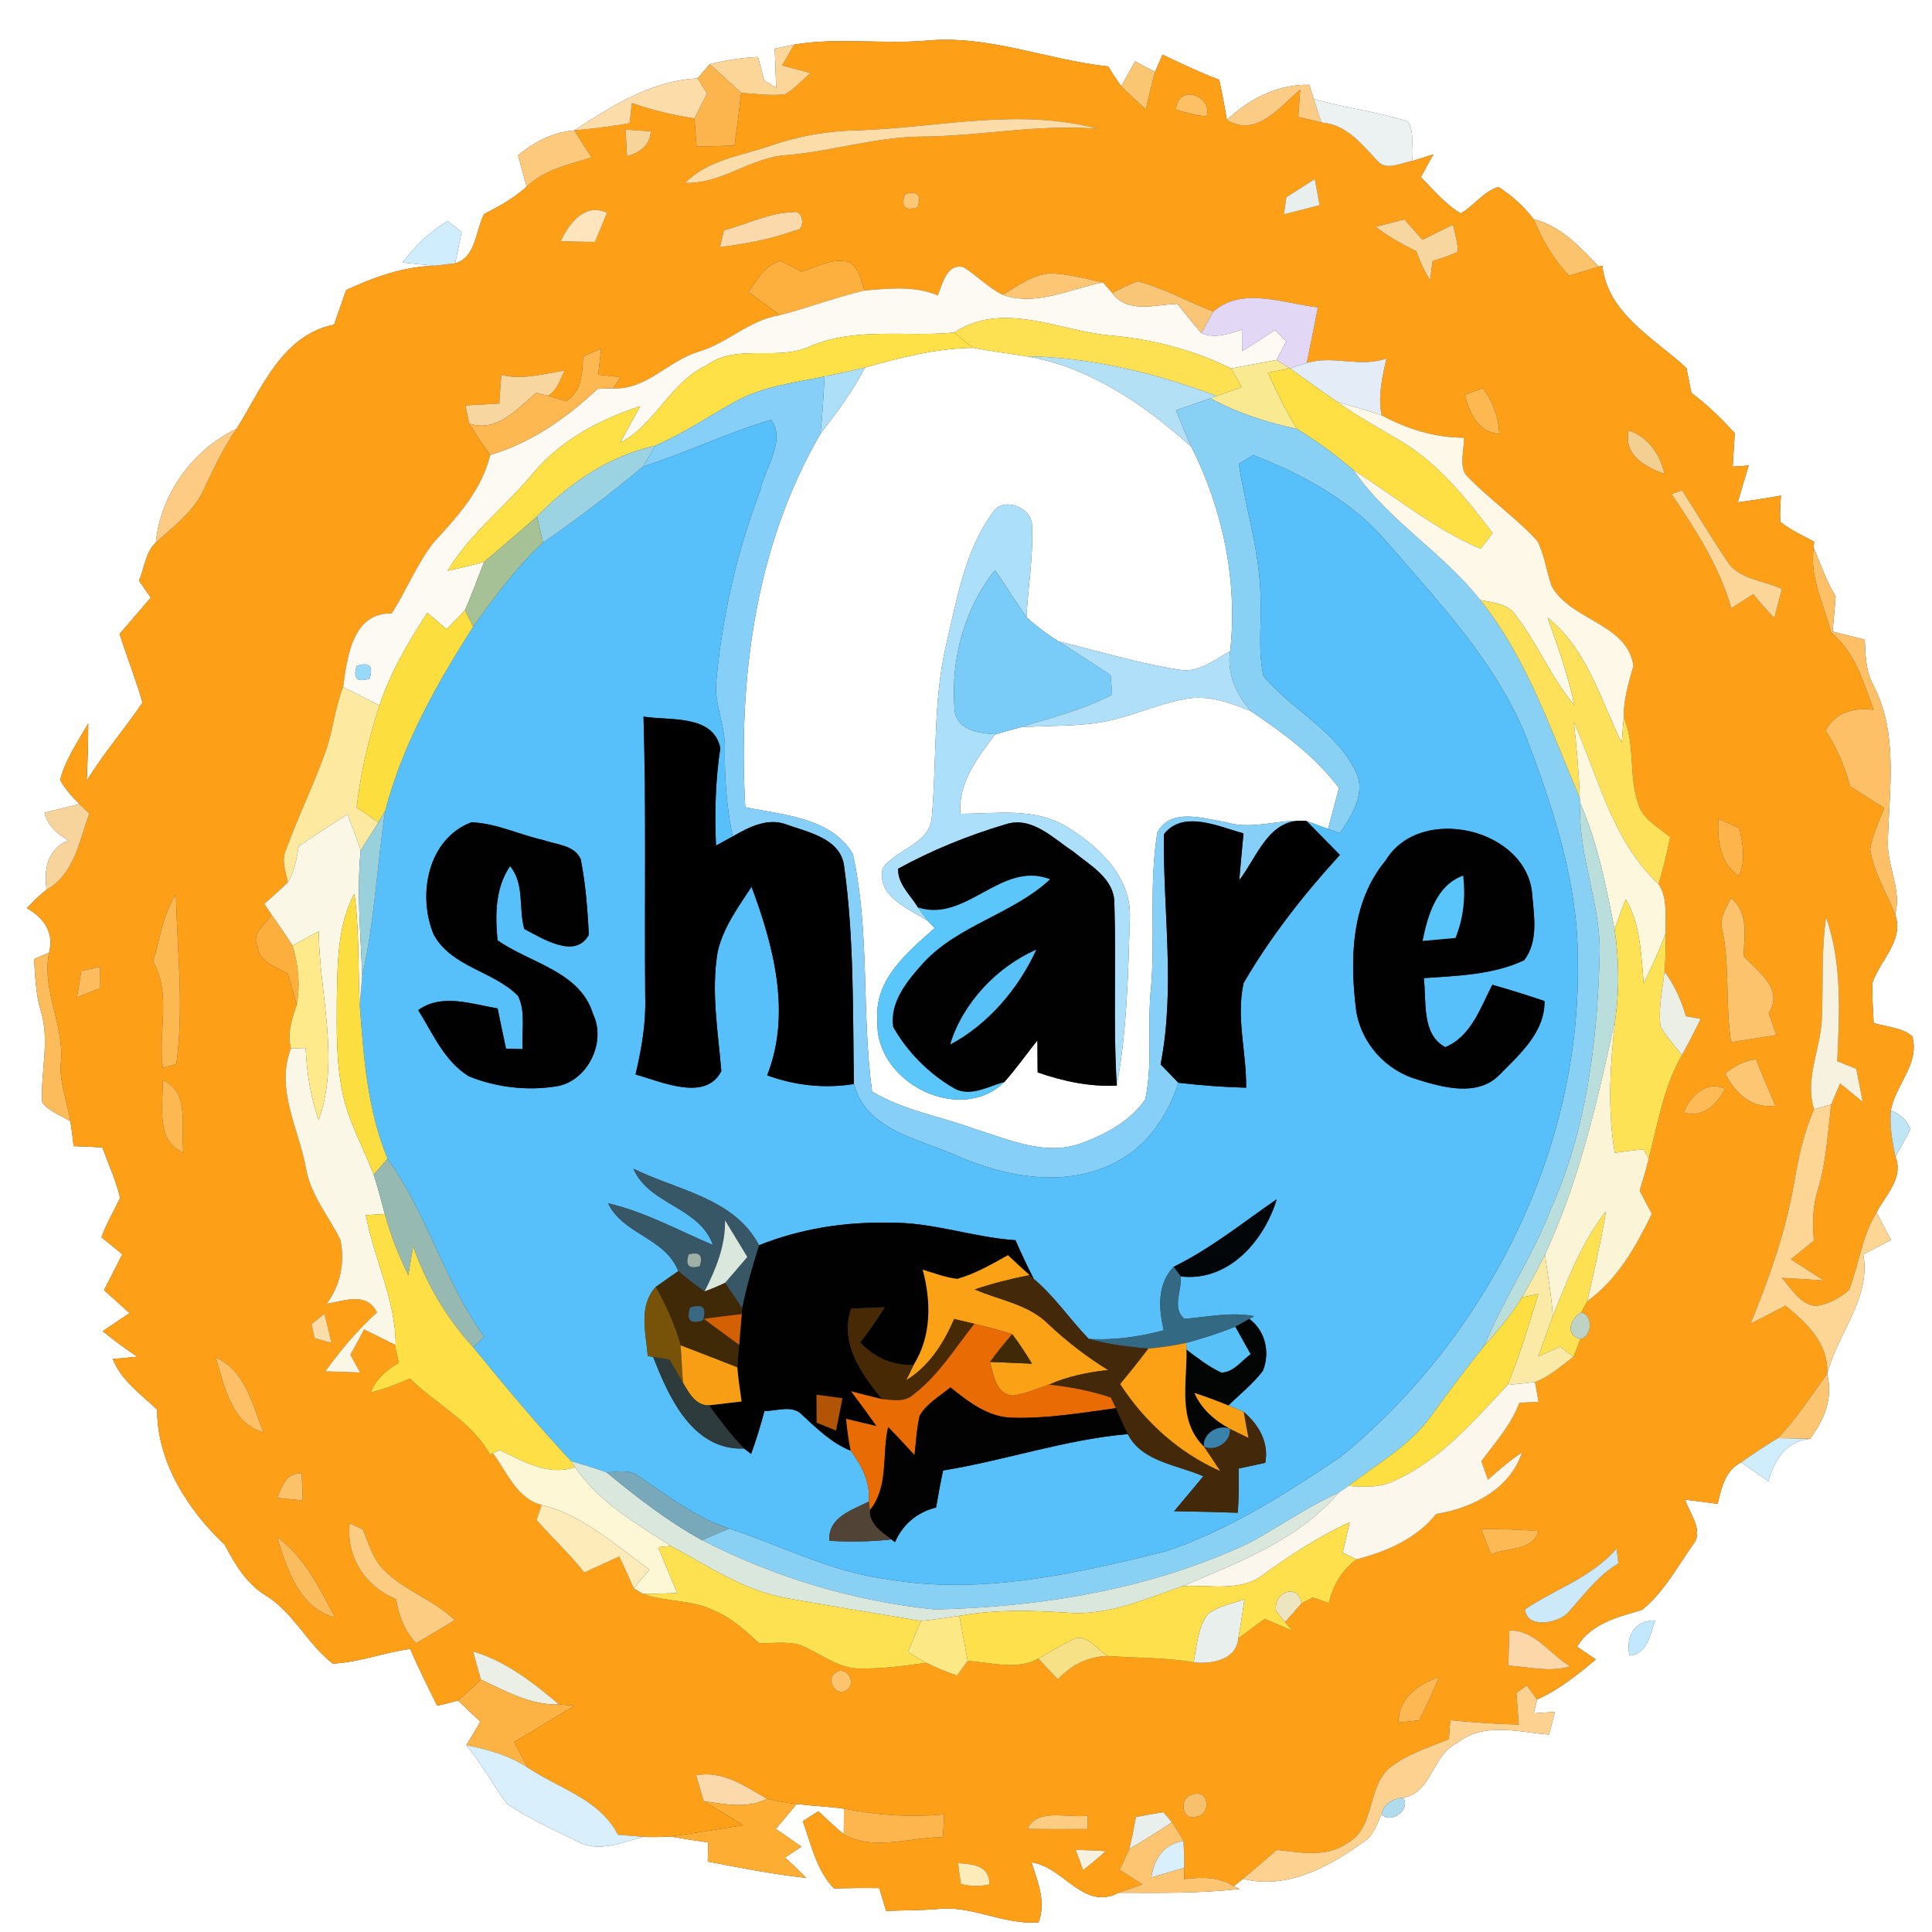 <?xml version="1.0" encoding="UTF-8" ?>
<!DOCTYPE svg PUBLIC "-//W3C//DTD SVG 1.1//EN" "http://www.w3.org/Graphics/SVG/1.1/DTD/svg11.dtd">
<svg width="250pt" height="250pt" viewBox="0 0 250 250" version="1.1" xmlns="http://www.w3.org/2000/svg">
<rect x="0" y="0" width="250" height="250" fill="#333333" stroke="none"/>
<g id="#ffffffff">
<path fill="#ffffff" opacity="1.00" d=" M 0.00 0.00 L 250.00 0.00 L 250.00 250.00 L 0.00 250.00 L 0.00 0.00 M 102.77 5.77 C 102.14 5.90 100.88 6.16 100.25 6.29 C 100.31 7.98 100.38 9.67 100.44 11.36 C 100.06 11.12 99.28 10.65 98.89 10.41 C 98.62 9.40 98.36 8.38 98.09 7.37 C 95.98 7.48 93.88 7.78 91.84 8.31 C 91.44 8.77 90.65 9.68 90.26 10.14 C 84.25 10.45 79.19 13.70 74.30 16.87 C 71.55 17.10 69.13 18.37 67.03 20.10 C 67.40 21.45 67.77 22.80 68.15 24.15 C 66.53 25.63 64.61 26.70 62.66 27.69 C 61.53 29.81 61.61 33.32 58.90 34.07 C 59.18 32.73 59.46 31.38 59.74 30.04 C 59.29 29.68 58.40 28.97 57.95 28.62 C 55.62 29.95 53.70 31.83 52.10 33.96 C 53.48 34.12 54.87 34.27 56.26 34.38 C 52.21 34.50 48.42 35.85 44.79 37.54 C 44.27 39.03 43.74 40.52 43.23 42.01 C 36.49 43.36 33.86 50.29 30.62 55.48 C 24.98 58.16 20.76 63.93 20.17 70.19 C 18.83 71.47 18.69 73.50 17.99 75.14 C 18.50 75.88 19.00 76.61 19.51 77.34 C 18.16 78.90 16.82 80.46 15.48 82.03 C 16.41 85.01 17.59 87.92 18.44 90.92 C 16.12 94.35 13.38 97.49 11.22 101.04 C 11.34 98.56 11.41 96.09 11.42 93.61 C 10.07 95.97 8.47 98.26 7.78 100.93 C 8.43 102.10 9.33 103.11 10.28 104.04 C 8.77 104.42 7.26 104.78 5.75 105.16 C 6.17 106.85 7.41 107.94 8.88 108.74 C 6.13 109.80 5.66 112.48 6.03 115.13 C 5.10 115.84 4.27 116.67 3.48 117.53 C 5.66 118.74 7.05 120.68 6.35 123.27 C 5.86 123.48 4.89 123.89 4.41 124.10 C 4.55 126.36 4.63 128.66 5.29 130.85 C 6.48 134.71 5.22 138.74 5.47 142.68 C 6.38 143.85 7.90 144.31 9.11 145.11 C 9.28 146.17 9.42 147.23 9.52 148.31 C 10.76 148.35 12.01 148.41 13.25 148.48 C 14.03 150.65 15.02 152.75 15.54 155.00 C 14.75 156.71 13.76 158.32 13.13 160.10 C 14.03 160.83 14.93 161.56 15.83 162.30 C 15.05 163.86 14.24 165.40 13.46 166.95 C 14.56 167.93 15.67 168.92 16.76 169.92 C 15.60 170.69 14.44 171.47 13.29 172.25 C 14.73 173.42 16.22 174.53 17.77 175.56 C 16.98 175.64 15.39 175.78 14.60 175.85 C 15.69 178.65 18.24 180.41 20.34 182.41 C 20.30 189.14 24.31 195.40 29.08 199.89 C 30.42 202.44 31.91 204.96 34.45 206.49 C 38.02 208.72 39.80 212.75 43.06 215.27 C 46.47 215.12 49.71 213.81 53.09 213.37 C 54.14 215.87 55.37 218.29 56.57 220.72 C 57.47 220.52 58.36 220.30 59.25 220.04 C 60.22 220.95 61.19 221.86 62.16 222.79 C 61.55 223.81 60.95 224.82 60.34 225.84 C 62.32 228.20 63.77 230.94 65.59 233.41 C 68.48 235.35 71.68 236.78 74.80 238.31 C 77.50 239.78 80.52 238.38 83.22 237.68 C 84.37 237.74 85.52 237.73 86.67 237.64 C 88.32 237.91 89.98 238.18 91.65 238.42 C 91.62 239.24 91.60 240.07 91.58 240.89 C 95.81 241.70 100.05 242.54 104.34 243.00 C 103.44 242.10 102.52 241.22 101.59 240.36 C 102.12 240.01 103.17 239.31 103.70 238.96 C 102.60 238.18 101.49 237.42 100.38 236.66 C 101.29 235.60 102.19 234.53 103.08 233.44 C 105.11 233.69 107.17 233.76 109.20 234.04 C 109.20 235.14 109.20 236.24 109.18 237.35 C 108.04 236.40 106.98 235.38 105.89 234.38 C 105.39 234.70 104.38 235.34 103.88 235.66 C 104.99 238.66 105.61 241.97 107.92 244.36 C 109.87 244.31 111.82 244.29 113.78 244.32 C 114.08 245.30 114.37 246.28 114.66 247.27 C 116.77 247.19 118.87 247.20 120.98 247.07 C 125.55 246.39 129.77 249.12 134.38 248.75 C 135.41 246.13 134.27 243.49 133.48 240.99 C 137.66 241.55 140.18 247.32 144.76 244.92 C 149.98 244.94 155.22 245.02 160.41 244.43 L 159.65 244.07 C 159.94 243.83 160.53 243.35 160.83 243.12 C 166.76 244.61 172.36 241.35 176.96 237.97 C 177.87 237.10 178.24 235.85 178.77 234.75 C 179.96 236.14 182.63 234.12 181.55 232.62 C 185.32 232.03 185.29 227.06 188.53 225.57 C 191.96 222.77 196.47 224.15 200.45 224.45 C 200.70 223.47 200.95 222.49 201.20 221.51 C 200.28 221.57 199.37 221.63 198.47 221.70 C 198.57 221.25 198.79 220.36 198.90 219.91 C 201.73 218.65 204.14 216.70 206.50 214.73 C 205.90 214.32 204.68 213.49 204.07 213.08 C 205.90 210.05 209.32 209.26 212.46 208.32 C 215.24 206.10 216.97 202.87 218.98 200.00 C 220.60 198.12 218.63 195.93 218.06 194.05 C 219.46 194.22 220.86 194.41 222.26 194.59 C 222.76 192.55 223.22 190.23 225.32 189.23 C 226.48 190.05 227.65 190.87 228.83 191.68 C 229.65 188.68 231.41 186.09 234.84 186.19 L 234.20 186.18 C 236.07 183.74 237.24 180.88 236.43 177.79 C 237.77 172.53 242.12 168.03 241.11 162.32 C 242.30 161.69 243.50 161.07 244.70 160.46 C 244.07 159.27 243.44 158.08 242.82 156.89 C 244.01 154.63 246.37 152.40 245.26 149.64 C 245.97 148.48 246.62 147.30 247.21 146.08 C 246.72 144.93 245.87 144.13 244.67 143.69 C 245.26 140.34 248.46 137.68 247.44 134.08 C 246.04 132.94 244.12 132.89 242.45 132.38 C 242.37 130.65 242.23 128.92 242.29 127.19 C 243.27 124.24 246.42 121.72 245.24 118.33 C 246.07 115.18 244.25 112.18 244.28 109.04 C 244.44 102.22 245.70 94.88 242.37 88.57 C 241.41 86.79 241.39 84.74 241.30 82.77 C 239.91 82.42 238.52 82.07 237.13 81.72 C 237.27 80.21 237.42 78.69 237.53 77.18 C 236.33 75.19 235.57 72.99 234.69 70.85 L 234.74 70.10 C 233.26 69.29 231.71 68.59 230.38 67.54 C 230.28 66.41 230.39 65.27 230.45 64.13 C 228.60 64.47 226.73 64.75 224.87 65.00 C 225.31 63.41 225.79 61.83 226.28 60.24 C 225.76 60.28 224.73 60.35 224.21 60.38 C 224.29 58.94 224.39 57.50 224.48 56.05 C 222.75 54.18 220.94 52.36 218.87 50.85 C 218.66 49.77 218.44 48.70 218.22 47.62 C 214.05 43.76 208.01 40.60 207.34 34.37 L 206.89 34.50 C 204.47 31.97 201.97 29.24 198.43 28.35 C 197.20 26.70 195.62 25.30 193.89 24.20 C 191.97 24.77 190.74 26.63 189.02 27.62 C 187.00 26.42 185.50 24.57 183.85 22.93 C 184.39 21.94 184.93 20.95 185.49 19.96 C 184.59 20.27 183.69 20.55 182.79 20.82 C 182.49 19.19 183.17 17.10 182.14 15.72 C 178.18 14.43 173.99 13.98 169.99 12.80 C 169.85 12.34 169.57 11.44 169.43 10.98 C 165.37 10.87 161.65 12.79 158.76 15.52 C 158.47 13.78 158.14 12.05 157.76 10.32 C 155.25 9.38 152.84 8.21 150.42 7.07 C 150.18 7.63 149.71 8.74 149.47 9.30 C 148.82 8.96 147.53 8.28 146.88 7.94 C 146.28 9.01 145.68 10.08 145.09 11.15 C 144.49 10.32 143.93 9.47 143.41 8.60 C 135.56 7.77 128.01 4.52 119.99 5.25 C 114.26 5.76 108.45 4.81 102.77 5.77 M 210.86 214.24 C 213.21 213.98 213.53 211.48 214.18 209.68 C 211.48 209.64 210.34 211.81 210.86 214.24 Z" />
<path fill="#ffffff" opacity="1.00" d=" M 111.92 47.56 C 116.49 46.27 121.14 45.07 125.92 45.01 C 128.21 45.43 130.50 45.77 132.81 46.10 C 141.03 47.48 148.08 52.37 154.17 57.83 C 158.24 65.89 160.18 75.26 159.18 84.26 C 157.10 85.39 154.99 87.19 152.45 86.64 C 147.22 85.81 142.14 84.24 137.00 83.00 C 135.51 82.09 134.12 81.03 132.83 79.87 C 133.02 76.00 133.71 72.15 133.54 68.27 C 133.79 65.73 129.79 64.09 128.44 66.35 C 124.82 71.31 123.82 77.59 122.43 83.43 C 120.72 90.77 121.24 98.34 120.57 105.78 C 120.28 109.26 115.98 109.84 114.21 112.37 C 113.44 116.07 117.59 117.56 120.06 119.16 C 120.28 119.39 120.72 119.86 120.94 120.10 C 117.43 123.23 113.10 126.74 113.55 132.00 C 113.03 139.97 124.17 145.66 129.95 140.03 C 131.48 138.31 132.81 136.42 134.24 134.62 C 134.25 136.00 134.26 137.39 134.27 138.77 C 137.57 139.91 141.00 140.65 144.51 140.48 C 145.83 133.38 145.98 126.12 146.20 118.92 C 146.50 113.58 142.22 109.50 138.00 106.97 C 133.88 104.44 128.87 105.30 124.28 105.30 C 123.94 101.27 126.51 98.05 128.78 95.02 C 129.85 94.72 130.93 94.42 132.00 94.12 C 135.26 93.87 138.54 94.01 141.79 93.57 C 145.79 93.02 149.46 91.15 153.42 90.44 C 156.34 89.88 159.23 90.94 161.89 92.04 C 166.08 94.86 170.21 97.89 173.26 101.97 C 172.79 103.73 172.32 105.49 171.85 107.26 C 171.15 107.00 169.76 106.49 169.06 106.24 C 165.57 105.92 162.10 107.47 158.64 106.39 C 155.78 105.94 151.50 104.46 149.77 107.70 C 148.64 114.40 149.53 121.27 148.92 128.02 C 148.45 132.75 149.18 137.60 148.20 142.26 C 146.26 145.09 143.04 146.79 139.89 147.95 C 135.22 149.64 130.43 147.42 125.99 146.04 C 121.62 144.44 116.87 143.68 112.85 141.24 C 111.46 131.08 112.59 120.56 110.36 110.51 C 107.58 105.76 101.28 105.46 96.44 104.45 C 95.50 87.91 97.71 70.65 106.16 56.14 C 108.27 53.41 110.35 50.64 111.92 47.56 Z" />
</g>
<g id="#fda018ff">
<path fill="#fda018" opacity="1.00" d=" M 102.77 5.77 C 108.45 4.81 114.26 5.76 119.99 5.25 C 128.01 4.52 135.56 7.77 143.41 8.60 C 143.93 9.47 144.49 10.32 145.09 11.15 C 146.10 12.20 147.18 13.16 148.27 14.13 C 148.65 12.51 149.01 10.90 149.47 9.30 C 149.71 8.74 150.18 7.63 150.42 7.07 C 152.84 8.21 155.25 9.38 157.76 10.32 C 158.14 12.05 158.47 13.78 158.76 15.52 C 162.61 17.85 165.59 13.82 168.25 11.59 C 168.17 12.77 168.08 13.95 168.00 15.13 C 169.00 15.36 170.00 15.60 170.99 15.85 C 174.23 16.09 176.20 18.65 178.25 20.82 C 179.42 22.20 181.34 21.02 182.79 20.82 C 183.69 20.55 184.59 20.27 185.49 19.96 C 184.93 20.95 184.39 21.94 183.85 22.93 C 185.50 24.57 187.00 26.42 189.02 27.62 C 190.74 26.63 191.97 24.77 193.89 24.20 C 195.62 25.30 197.20 26.70 198.43 28.35 C 199.59 31.01 201.01 33.57 203.03 35.67 C 204.31 35.28 205.60 34.89 206.89 34.50 L 207.34 34.37 C 208.01 40.60 214.05 43.76 218.22 47.62 C 218.44 48.70 218.66 49.77 218.87 50.85 C 220.94 52.36 222.75 54.18 224.48 56.05 C 224.39 57.50 224.29 58.94 224.21 60.38 C 224.73 60.35 225.76 60.28 226.28 60.24 C 225.79 61.83 225.31 63.41 224.87 65.00 C 226.73 64.75 228.60 64.47 230.45 64.13 C 230.39 65.27 230.28 66.41 230.38 67.54 C 231.71 68.59 233.26 69.29 234.74 70.10 L 234.69 70.85 C 234.11 74.70 236.03 78.24 236.95 81.87 C 240.06 84.37 241.11 88.28 242.45 91.85 C 239.93 91.52 237.51 92.14 236.23 94.52 C 237.69 96.74 238.72 99.19 239.41 101.75 C 240.87 102.70 242.34 103.62 243.82 104.54 C 243.15 106.31 242.26 108.04 242.00 109.93 C 242.46 112.92 244.12 115.55 245.24 118.33 C 246.42 121.72 243.27 124.24 242.29 127.19 C 242.23 128.92 242.37 130.65 242.45 132.38 C 244.12 132.89 246.04 132.94 247.44 134.08 C 248.46 137.68 245.26 140.34 244.67 143.69 C 244.51 145.69 244.84 147.68 245.26 149.64 C 246.37 152.40 244.01 154.63 242.82 156.89 C 240.92 159.96 240.56 163.62 239.26 166.92 C 238.09 167.97 236.61 168.73 235.05 169.00 C 232.93 168.87 231.84 166.75 230.57 165.36 C 232.38 165.44 234.19 165.56 236.00 165.69 C 234.57 164.78 233.15 163.87 231.73 162.95 C 232.72 162.15 233.72 161.34 234.72 160.54 C 234.52 158.35 234.54 156.12 235.22 154.01 C 236.31 150.41 236.51 146.64 236.95 142.92 C 237.34 142.02 237.72 141.11 238.11 140.20 C 239.08 140.99 240.06 141.79 241.04 142.59 C 240.75 141.17 240.48 139.74 240.21 138.32 C 239.38 137.98 238.56 137.65 237.74 137.32 C 238.02 131.09 238.39 124.68 236.30 118.70 C 235.64 123.08 235.95 127.51 235.74 131.91 C 235.57 135.79 233.49 139.64 234.74 143.53 C 233.39 146.59 232.68 149.88 232.13 153.17 C 231.07 159.43 228.90 165.43 226.51 171.29 C 228.03 170.51 229.53 169.73 231.05 168.95 C 233.82 171.24 236.65 173.85 236.43 177.79 C 234.35 180.59 232.48 183.57 230.05 186.10 C 228.44 187.09 226.85 188.12 225.32 189.23 C 223.22 190.23 222.76 192.55 222.26 194.59 C 220.86 194.41 219.46 194.22 218.06 194.05 C 218.63 195.93 220.60 198.12 218.98 200.00 C 216.97 202.87 215.24 206.10 212.46 208.32 C 209.32 209.26 205.90 210.05 204.07 213.08 C 204.68 213.49 205.90 214.32 206.50 214.73 C 204.14 216.70 201.73 218.65 198.90 219.91 C 198.56 219.46 197.90 218.55 197.56 218.10 C 197.23 218.34 196.55 218.83 196.22 219.07 C 196.32 220.43 196.42 221.79 196.53 223.16 C 193.57 223.08 190.61 222.89 187.67 222.59 C 187.61 223.40 187.54 224.22 187.48 225.04 C 184.84 226.15 181.98 226.97 179.74 228.83 C 176.83 231.42 177.95 236.58 174.30 238.51 C 171.61 240.42 168.24 239.70 165.21 239.38 C 163.75 240.63 162.31 241.89 160.83 243.12 C 160.53 243.35 159.94 243.83 159.65 244.07 C 157.71 242.83 155.42 242.87 153.23 243.16 C 153.23 242.79 153.24 242.06 153.24 241.69 C 153.24 240.53 153.21 239.38 153.15 238.23 C 152.69 237.39 152.18 236.58 151.65 235.80 C 151.37 235.48 150.83 234.83 150.56 234.51 C 149.36 234.67 148.18 234.90 146.99 235.12 C 146.74 236.51 146.48 237.89 146.13 239.25 C 145.72 240.15 145.30 241.05 144.87 241.95 C 145.85 242.57 146.83 243.20 147.82 243.83 C 146.80 244.20 145.78 244.57 144.76 244.92 C 140.18 247.32 137.66 241.55 133.48 240.99 C 134.27 243.49 135.41 246.13 134.38 248.75 C 129.77 249.12 125.55 246.39 120.98 247.07 C 118.87 247.20 116.77 247.19 114.66 247.27 C 114.37 246.28 114.08 245.30 113.78 244.32 C 111.82 244.29 109.87 244.31 107.92 244.36 C 105.61 241.97 104.99 238.66 103.88 235.66 C 104.38 235.34 105.39 234.70 105.89 234.38 C 106.98 235.38 108.04 236.40 109.18 237.35 C 113.08 239.60 117.80 237.69 122.02 237.74 C 122.06 237.00 122.14 235.52 122.18 234.77 C 117.83 235.20 113.48 234.89 109.20 234.04 C 107.17 233.76 105.11 233.69 103.08 233.44 C 101.79 233.26 100.51 233.05 99.25 232.76 C 96.42 231.15 93.53 229.06 90.08 229.73 C 90.41 230.85 90.73 231.96 91.06 233.08 C 92.77 234.09 94.47 235.14 96.16 236.19 C 92.99 236.67 89.84 237.23 86.67 237.64 C 85.52 237.73 84.37 237.74 83.22 237.68 C 82.13 237.60 81.04 237.51 79.96 237.41 C 77.56 232.77 72.34 231.46 68.31 228.74 C 67.69 227.64 67.12 226.52 66.54 225.40 C 69.17 223.86 71.75 222.27 74.36 220.71 C 73.86 220.67 72.85 220.60 72.35 220.56 C 69.00 217.73 65.49 214.97 61.22 213.70 C 61.54 214.92 61.88 216.13 62.23 217.34 C 61.25 218.26 60.28 219.18 59.25 220.04 C 58.36 220.30 57.47 220.52 56.57 220.72 C 55.37 218.29 54.14 215.87 53.09 213.37 C 49.71 213.81 46.47 215.12 43.06 215.27 C 39.80 212.75 38.02 208.72 34.45 206.49 C 31.91 204.96 30.42 202.44 29.08 199.89 C 24.31 195.40 20.30 189.14 20.34 182.41 C 18.24 180.41 15.69 178.65 14.60 175.85 C 15.39 175.78 16.98 175.64 17.77 175.56 C 16.22 174.53 14.73 173.42 13.29 172.25 C 14.44 171.47 15.60 170.69 16.76 169.92 C 15.67 168.92 14.56 167.93 13.46 166.95 C 14.24 165.40 15.05 163.86 15.83 162.30 C 14.93 161.56 14.03 160.83 13.13 160.10 C 13.76 158.32 14.75 156.71 15.54 155.00 C 15.02 152.75 14.03 150.65 13.25 148.48 C 12.01 148.41 10.76 148.35 9.52 148.31 C 9.42 147.23 9.28 146.17 9.11 145.11 C 8.72 142.74 7.84 140.44 7.82 138.02 C 8.57 132.97 5.32 128.37 6.35 123.27 C 7.05 120.68 5.66 118.74 3.48 117.53 C 4.27 116.67 5.10 115.84 6.03 115.13 C 9.62 113.09 10.27 108.83 11.55 105.28 C 11.23 104.97 10.60 104.35 10.28 104.04 C 9.33 103.11 8.43 102.10 7.78 100.93 C 8.47 98.26 10.07 95.97 11.42 93.61 C 11.41 96.09 11.34 98.56 11.22 101.04 C 13.38 97.49 16.12 94.35 18.44 90.92 C 17.59 87.92 16.41 85.01 15.48 82.03 C 16.82 80.46 18.16 78.90 19.51 77.34 C 19.00 76.61 18.50 75.88 17.99 75.14 C 18.69 73.50 18.83 71.47 20.17 70.19 C 22.40 68.18 24.93 66.32 26.27 63.55 C 27.60 60.80 28.83 57.98 30.62 55.48 C 33.86 50.29 36.49 43.36 43.23 42.01 C 43.74 40.52 44.27 39.03 44.79 37.54 C 48.42 35.85 52.21 34.50 56.26 34.38 C 56.92 34.31 58.24 34.15 58.90 34.07 C 61.61 33.32 61.53 29.81 62.66 27.69 C 64.61 26.70 66.53 25.63 68.15 24.15 C 70.44 21.93 73.62 21.30 76.55 20.36 C 75.79 19.20 75.04 18.04 74.30 16.87 C 76.70 16.66 79.09 16.36 81.47 15.94 C 81.57 15.07 81.67 14.20 81.77 13.33 C 84.39 14.27 87.11 14.90 89.86 15.32 C 89.95 16.54 90.04 17.75 90.13 18.96 C 91.77 18.93 93.41 18.89 95.05 18.84 C 95.36 16.57 95.65 14.29 95.91 12.01 C 97.81 12.14 99.73 12.44 101.63 12.19 C 102.83 11.43 103.82 10.40 104.87 9.45 C 103.65 9.12 102.43 8.79 101.21 8.47 C 101.73 7.57 102.25 6.67 102.77 5.77 M 152.17 14.16 C 153.45 14.61 154.77 14.91 156.12 15.08 C 156.99 12.46 152.43 10.71 152.17 14.16 M 110.97 16.87 C 107.15 16.92 103.37 17.59 99.75 18.83 C 95.97 20.17 91.58 20.65 88.67 23.67 C 93.46 23.83 97.25 20.26 101.97 20.06 C 107.66 19.57 113.19 17.78 118.93 17.68 C 126.66 17.67 134.31 16.01 142.06 16.67 C 131.84 13.90 121.31 16.53 110.97 16.87 M 80.94 16.77 C 80.99 17.63 81.09 19.35 81.14 20.22 C 82.73 19.76 84.14 18.81 84.21 16.99 C 83.39 16.93 81.75 16.82 80.94 16.77 M 166.46 25.51 C 166.38 26.07 166.22 27.17 166.14 27.73 C 167.68 27.34 169.22 26.95 170.76 26.55 C 170.55 25.42 170.35 24.29 170.13 23.16 C 168.92 23.96 167.70 24.75 166.46 25.51 M 117.09 25.15 C 116.57 26.78 117.12 27.33 118.75 26.82 C 119.27 25.20 118.72 24.64 117.09 25.15 M 72.56 31.21 C 74.03 31.26 75.51 31.29 76.99 31.30 C 77.51 30.05 78.03 28.79 78.55 27.53 C 75.66 26.20 73.63 28.90 72.56 31.21 M 93.68 29.80 C 93.55 30.35 93.28 31.45 93.15 31.99 C 96.46 31.54 99.79 30.97 102.93 29.79 C 104.29 29.85 103.98 27.06 102.61 27.46 C 99.50 27.52 96.65 29.03 93.68 29.80 M 178.02 29.34 C 179.63 30.61 181.43 31.61 183.27 32.50 C 183.74 33.80 184.30 35.08 185.05 36.25 C 185.16 35.42 185.27 34.59 185.38 33.77 C 186.49 33.42 187.61 33.10 188.65 32.55 C 188.62 31.37 188.29 30.22 188.01 29.08 C 186.69 29.72 185.37 30.37 184.06 31.03 C 183.28 30.15 182.50 29.27 181.73 28.39 C 180.49 28.70 179.25 29.02 178.02 29.34 M 96.83 37.78 C 98.19 38.78 99.55 39.78 100.91 40.78 C 96.99 41.39 94.14 44.40 90.40 45.51 C 86.51 46.65 83.59 50.52 79.31 50.25 C 79.56 49.89 80.05 49.17 80.29 48.81 C 79.33 48.70 78.37 48.58 77.41 48.48 C 77.54 47.35 77.67 46.23 77.79 45.11 C 77.01 45.45 76.22 45.79 75.44 46.13 C 75.38 48.29 75.28 50.63 73.26 51.93 C 72.68 51.75 71.52 51.39 70.94 51.21 C 72.10 50.47 72.51 49.13 73.05 47.95 C 70.35 48.36 67.61 49.21 64.87 48.51 C 64.77 49.74 64.69 50.98 64.61 52.22 C 63.15 52.31 61.68 52.39 60.22 52.46 C 60.34 53.05 60.59 54.22 60.71 54.80 C 61.56 56.20 62.46 57.56 63.43 58.87 C 62.39 63.34 59.19 66.86 56.16 70.14 C 53.94 72.96 52.61 76.36 50.69 79.38 C 45.59 79.26 44.93 85.04 44.40 88.91 C 43.33 91.57 43.11 94.47 42.16 97.16 C 40.64 101.48 38.59 105.59 37.04 109.89 C 36.34 111.27 36.99 112.76 37.24 114.17 C 36.27 115.15 35.22 116.04 34.20 116.96 C 34.43 117.31 34.90 118.01 35.14 118.36 C 34.32 119.63 32.44 120.77 33.33 122.49 C 33.54 124.54 35.75 125.09 37.24 126.01 C 37.64 127.35 38.02 128.70 38.39 130.05 C 37.75 131.87 37.15 133.74 37.65 135.67 C 35.60 140.91 38.67 146.10 39.61 151.23 C 40.21 154.68 42.55 157.38 44.05 160.44 C 44.66 163.31 44.05 166.34 42.28 168.70 C 44.61 168.33 47.43 167.10 48.78 169.83 C 46.26 172.10 44.09 174.71 42.10 177.45 C 43.60 177.49 45.10 177.54 46.60 177.60 C 46.18 176.84 45.76 176.07 45.34 175.31 C 45.94 174.22 46.53 173.12 47.11 172.02 C 48.48 172.69 49.84 173.38 51.20 174.06 L 51.19 174.52 C 51.33 175.13 51.47 175.73 51.61 176.34 C 50.06 177.28 48.62 178.43 47.97 180.19 C 49.71 179.74 51.40 179.12 53.04 178.37 C 56.42 181.75 61.02 183.90 63.40 188.22 L 63.77 188.04 C 65.61 190.44 66.84 193.93 70.09 194.74 C 69.92 195.23 69.58 196.19 69.42 196.68 C 71.44 198.98 73.71 201.07 75.60 203.48 C 77.11 202.79 78.62 202.09 80.13 201.41 C 80.78 202.77 81.40 204.14 82.01 205.52 C 82.31 205.71 82.90 206.07 83.20 206.25 C 86.21 207.33 89.57 206.98 92.46 208.43 C 94.69 209.36 96.47 211.03 98.22 212.64 C 99.91 212.63 101.63 212.41 103.29 212.78 C 105.95 213.76 108.26 215.89 111.22 215.91 C 114.12 215.95 117.00 215.57 119.87 215.16 C 121.13 215.83 122.49 216.32 123.83 216.83 C 124.18 216.36 124.87 215.40 125.22 214.93 C 128.22 215.09 131.56 216.18 134.35 214.63 C 135.19 215.52 136.04 216.42 136.89 217.31 C 138.60 215.45 140.81 214.34 143.35 214.28 C 147.05 214.56 150.78 214.46 154.45 215.10 C 156.70 215.39 160.02 214.80 160.23 212.00 C 161.37 211.16 162.52 210.32 163.66 209.47 C 164.85 209.99 166.05 210.51 167.24 211.04 C 167.01 210.75 166.53 210.18 166.29 209.90 C 166.82 209.29 167.90 208.07 168.43 207.46 C 168.92 207.21 169.40 206.96 169.89 206.72 C 170.58 206.95 171.26 207.18 171.96 207.42 C 172.48 205.16 173.64 203.16 175.54 201.78 C 179.48 200.74 183.21 199.15 185.85 195.91 C 190.50 195.15 195.37 192.72 196.95 187.95 C 195.37 188.98 193.95 190.23 192.54 191.47 C 192.33 190.87 191.91 189.68 191.69 189.08 C 193.47 186.65 195.55 184.39 196.60 181.52 C 197.43 181.47 198.25 181.43 199.08 181.40 C 198.97 180.76 198.74 179.47 198.63 178.83 C 200.52 178.15 202.01 176.74 203.61 175.57 C 203.91 174.80 204.21 174.03 204.52 173.27 C 206.05 172.91 206.17 170.20 204.61 169.83 C 204.81 169.46 205.20 168.73 205.40 168.37 C 209.32 165.54 211.68 161.33 213.75 157.07 C 213.21 156.07 212.68 155.07 212.17 154.06 C 212.58 152.69 213.02 151.33 213.34 149.94 C 214.52 145.39 215.27 140.65 217.65 136.52 C 218.50 134.98 219.30 133.42 220.07 131.85 C 219.59 131.76 218.63 131.59 218.15 131.50 C 217.57 129.42 216.66 127.45 215.38 125.71 C 215.56 124.08 215.52 122.43 215.53 120.80 C 215.45 118.69 215.84 116.22 214.62 114.41 C 215.22 112.40 215.72 110.37 216.12 108.32 C 214.63 107.05 212.60 106.07 212.01 104.06 C 210.70 100.44 211.66 96.40 210.11 92.86 C 210.06 90.55 210.75 88.36 211.36 86.17 C 210.61 80.65 203.17 80.30 200.77 75.81 C 200.11 73.90 199.86 71.85 198.96 70.04 C 196.10 66.88 192.52 64.48 189.62 61.37 C 188.82 59.96 189.50 58.19 189.42 56.64 C 185.63 56.63 182.08 55.52 178.78 53.74 C 178.27 51.26 178.87 48.80 179.40 46.38 C 176.00 47.63 172.46 45.91 169.10 46.98 C 169.55 44.57 170.09 42.18 170.53 39.77 C 166.16 39.30 160.74 37.03 157.01 40.32 C 153.74 39.04 150.62 37.30 147.21 36.40 C 146.07 36.79 145.00 37.37 143.92 37.91 C 143.63 37.57 143.03 36.89 142.73 36.55 C 140.53 36.06 138.32 35.47 136.05 35.37 C 133.68 35.46 131.71 36.99 129.75 38.15 C 127.87 37.22 126.42 35.67 124.67 34.56 C 122.51 34.06 121.96 36.74 121.35 38.22 C 118.35 36.95 115.03 37.33 111.87 37.59 C 111.40 36.26 111.21 34.61 109.79 33.90 C 107.68 33.33 105.67 34.58 103.69 35.16 C 102.81 34.66 101.91 34.18 100.99 33.74 C 99.00 34.31 97.97 36.22 96.83 37.78 M 189.56 51.08 C 190.15 53.45 191.26 55.92 194.02 56.17 C 193.91 53.99 193.20 51.94 191.85 50.23 C 191.28 50.45 190.13 50.87 189.56 51.08 M 210.75 55.70 C 210.07 58.89 212.87 60.40 215.39 61.33 C 214.80 58.79 213.31 56.57 210.75 55.70 M 216.30 63.93 C 219.42 68.55 222.48 73.29 224.03 78.70 C 224.98 78.09 225.93 77.48 226.89 76.87 C 227.73 77.96 228.62 79.00 229.60 79.96 C 229.93 78.71 230.26 77.46 230.58 76.21 C 228.18 75.04 224.89 75.03 223.43 72.50 C 221.41 69.54 219.61 66.44 217.65 63.44 C 217.31 63.56 216.64 63.81 216.30 63.93 M 222.35 105.94 C 222.21 108.70 222.52 111.68 225.01 113.39 C 225.91 111.37 225.55 109.21 225.06 107.15 C 224.15 106.74 223.25 106.34 222.35 105.94 M 19.80 124.41 C 22.23 128.59 20.41 133.62 21.07 138.19 C 21.51 138.06 22.38 137.80 22.82 137.67 C 23.81 130.43 22.95 123.07 22.76 115.79 C 21.02 118.35 20.72 121.52 19.80 124.41 M 222.88 120.37 C 223.86 125.15 223.24 130.05 224.00 134.85 C 225.96 134.55 227.91 134.25 229.87 133.94 C 229.53 132.98 229.19 132.03 228.86 131.08 C 230.87 127.95 227.51 125.80 225.62 123.70 C 225.69 121.09 226.32 118.08 223.98 116.22 C 223.36 117.51 222.42 118.86 222.88 120.37 M 10.52 125.63 C 10.33 126.76 10.15 127.90 9.96 129.04 C 10.97 128.64 11.98 128.24 12.98 127.85 C 12.97 127.16 12.96 125.80 12.95 125.11 C 12.34 125.24 11.13 125.50 10.52 125.63 M 223.24 138.90 C 224.54 141.49 226.62 143.47 229.74 143.09 C 228.88 141.09 228.02 139.09 227.22 137.08 C 225.70 137.22 224.41 137.97 223.24 138.90 M 21.05 139.78 C 21.14 142.93 20.06 147.66 23.75 149.15 C 23.33 146.10 24.66 141.14 21.05 139.78 M 217.86 143.97 C 220.44 144.69 222.08 142.96 223.24 140.90 C 220.84 139.72 218.66 141.86 217.86 143.97 M 40.31 171.35 C 40.41 171.80 40.61 172.71 40.71 173.16 C 41.26 173.32 42.36 173.62 42.90 173.78 C 42.60 172.51 42.30 171.25 41.98 169.99 C 41.57 170.33 40.73 171.01 40.31 171.35 M 27.92 175.68 C 29.07 179.29 29.86 184.16 34.11 185.35 C 32.68 181.88 31.73 177.25 27.92 175.68 M 35.86 193.82 C 36.69 193.91 38.35 194.07 39.18 194.16 C 39.15 193.28 39.08 191.54 39.04 190.66 C 37.04 190.51 36.51 192.34 35.86 193.82 M 45.25 197.12 C 44.75 201.42 47.27 205.32 51.24 206.92 C 51.61 209.02 52.32 211.06 53.85 212.62 C 55.53 211.65 57.19 210.65 58.85 209.64 C 56.15 207.04 52.43 205.88 49.77 203.25 C 48.25 201.82 47.72 199.74 46.94 197.88 C 46.52 197.69 45.67 197.31 45.25 197.12 M 191.65 197.86 C 192.07 198.95 192.50 200.03 192.94 201.12 C 194.99 200.26 198.35 200.72 199.09 198.12 C 196.61 197.92 194.13 197.85 191.65 197.86 M 35.86 198.91 C 37.06 202.92 38.78 208.19 43.35 209.28 C 41.35 205.54 39.39 201.43 35.86 198.91 M 197.33 208.25 C 197.58 210.75 201.44 210.09 202.81 208.76 C 204.89 206.48 206.71 203.91 209.42 202.30 C 209.34 201.65 209.26 201.01 209.19 200.38 C 206.01 204.10 201.27 205.60 197.33 208.25 M 195.31 210.98 C 195.25 212.50 195.22 214.01 195.18 215.53 C 197.84 215.68 200.56 216.44 203.19 215.62 C 200.54 214.08 198.66 210.91 195.31 210.98 M 108.09 216.48 C 106.77 217.40 108.28 219.71 109.61 218.64 C 110.93 217.71 109.42 215.40 108.09 216.48 M 180.96 222.89 C 181.63 222.82 182.98 222.67 183.65 222.60 C 184.57 220.75 185.45 218.88 186.24 216.98 C 183.51 217.95 180.97 219.68 180.96 222.89 M 154.34 232.20 C 152.46 232.55 152.88 235.81 154.90 235.06 C 156.81 234.70 156.38 231.43 154.34 232.20 M 132.96 236.66 C 135.54 236.71 138.13 236.67 140.71 236.68 C 140.72 236.24 140.75 235.37 140.76 234.93 C 138.27 235.35 134.24 233.85 132.96 236.66 M 139.19 239.36 C 139.51 240.23 139.83 241.10 140.16 241.98 C 141.16 241.20 142.14 240.39 143.07 239.54 C 141.78 239.47 140.48 239.41 139.19 239.36 M 123.97 241.09 C 124.06 241.76 124.25 243.10 124.34 243.77 C 125.54 244.10 126.77 244.12 128.04 243.84 C 128.04 241.37 125.91 241.23 123.97 241.09 Z" />
</g>
<g id="#fcd599ff">
<path fill="#fcd599" opacity="1.00" d=" M 100.25 6.29 C 100.88 6.16 102.14 5.90 102.77 5.77 C 102.25 6.67 101.73 7.57 101.21 8.47 C 102.43 8.79 103.65 9.12 104.87 9.45 C 103.82 10.40 102.83 11.43 101.63 12.19 C 99.73 12.44 97.81 12.14 95.91 12.01 C 94.55 10.78 93.19 9.54 91.84 8.31 C 93.88 7.78 95.98 7.48 98.09 7.37 C 98.36 8.38 98.62 9.40 98.89 10.41 C 99.28 10.65 100.06 11.12 100.44 11.36 C 100.38 9.67 100.31 7.98 100.25 6.29 Z" />
<path fill="#fcd599" opacity="1.00" d=" M 216.30 63.93 C 216.64 63.81 217.31 63.56 217.65 63.44 C 219.61 66.44 221.41 69.54 223.43 72.50 C 224.89 75.03 228.18 75.04 230.58 76.21 C 230.26 77.46 229.93 78.71 229.60 79.96 C 228.62 79.00 227.73 77.96 226.89 76.87 C 225.93 77.48 224.98 78.09 224.03 78.70 C 222.48 73.29 219.42 68.55 216.30 63.93 Z" />
</g>
<g id="#fbc672ff">
<path fill="#fbc672" opacity="1.00" d=" M 145.09 11.15 C 145.68 10.08 146.28 9.01 146.88 7.94 C 147.53 8.28 148.82 8.96 149.47 9.30 C 149.01 10.90 148.65 12.51 148.27 14.13 C 147.18 13.16 146.10 12.20 145.09 11.15 Z" />
</g>
<g id="#fcb54cff">
<path fill="#fcb54c" opacity="1.00" d=" M 90.26 10.14 C 90.65 9.68 91.44 8.77 91.84 8.31 C 93.19 9.54 94.55 10.78 95.91 12.01 C 95.65 14.29 95.36 16.57 95.05 18.84 C 93.41 18.89 91.77 18.93 90.13 18.96 C 90.04 17.75 89.95 16.54 89.86 15.32 C 90.40 14.25 90.94 13.17 91.49 12.10 C 91.08 11.44 90.67 10.79 90.26 10.14 Z" />
</g>
<g id="#fcdca9ff">
<path fill="#fcdca9" opacity="1.00" d=" M 74.30 16.87 C 79.19 13.70 84.25 10.45 90.26 10.14 C 90.67 10.79 91.08 11.44 91.49 12.10 C 90.94 13.17 90.40 14.25 89.86 15.32 C 87.11 14.90 84.39 14.27 81.77 13.33 C 81.67 14.20 81.57 15.07 81.47 15.94 C 79.09 16.36 76.70 16.66 74.30 16.87 Z" />
<path fill="#fcdca9" opacity="1.00" d=" M 110.97 16.87 C 121.31 16.53 131.84 13.90 142.06 16.67 C 134.31 16.01 126.66 17.67 118.93 17.68 C 113.19 17.78 107.66 19.57 101.97 20.06 C 97.25 20.26 93.46 23.83 88.67 23.67 C 91.58 20.65 95.97 20.17 99.75 18.83 C 103.37 17.59 107.15 16.92 110.97 16.87 Z" />
<path fill="#fcdca9" opacity="1.00" d=" M 40.31 171.35 C 40.73 171.01 41.57 170.33 41.98 169.99 C 42.30 171.25 42.60 172.51 42.90 173.78 C 42.36 173.62 41.26 173.32 40.71 173.16 C 40.61 172.71 40.41 171.80 40.31 171.35 Z" />
</g>
<g id="#facc86ff">
<path fill="#facc86" opacity="1.00" d=" M 158.76 15.52 C 161.65 12.79 165.37 10.87 169.43 10.98 C 169.57 11.44 169.85 12.34 169.99 12.80 C 170.32 13.82 170.65 14.83 170.99 15.85 C 170.00 15.60 169.00 15.36 168.00 15.13 C 168.08 13.95 168.17 12.77 168.25 11.59 C 165.59 13.82 162.61 17.85 158.76 15.52 Z" />
</g>
<g id="#fdc064ff">
<path fill="#fdc064" opacity="1.00" d=" M 152.17 14.16 C 152.43 10.71 156.99 12.46 156.12 15.08 C 154.77 14.91 153.45 14.61 152.17 14.16 Z" />
</g>
<g id="#ecf1f2ff">
<path fill="#ecf1f2" opacity="1.00" d=" M 169.99 12.80 C 173.99 13.98 178.18 14.43 182.14 15.72 C 183.17 17.10 182.49 19.19 182.79 20.82 C 181.34 21.02 179.42 22.20 178.25 20.82 C 176.20 18.65 174.23 16.09 170.99 15.85 C 170.65 14.83 170.32 13.82 169.99 12.80 Z" />
</g>
<g id="#fdc97cff">
<path fill="#fdc97c" opacity="1.00" d=" M 67.03 20.10 C 69.13 18.37 71.55 17.10 74.30 16.87 C 75.04 18.04 75.79 19.20 76.55 20.36 C 73.62 21.30 70.44 21.93 68.15 24.15 C 67.77 22.80 67.40 21.45 67.03 20.10 Z" />
</g>
<g id="#f7d59aff">
<path fill="#f7d59a" opacity="1.00" d=" M 80.94 16.77 C 81.75 16.82 83.39 16.93 84.21 16.99 C 84.14 18.81 82.73 19.76 81.14 20.22 C 81.09 19.35 80.99 17.63 80.94 16.77 Z" />
</g>
<g id="#e9efecff">
<path fill="#e9efec" opacity="1.00" d=" M 166.46 25.51 C 167.70 24.75 168.92 23.96 170.13 23.16 C 170.35 24.29 170.55 25.42 170.76 26.55 C 169.22 26.95 167.68 27.34 166.14 27.73 C 166.22 27.17 166.38 26.07 166.46 25.51 Z" />
<path fill="#e9efec" opacity="1.00" d=" M 156.29 208.87 C 157.64 207.78 159.44 207.53 161.03 206.95 C 160.79 208.64 160.55 210.32 160.23 212.00 C 160.02 214.80 156.70 215.39 154.45 215.10 C 154.87 212.99 154.97 210.65 156.29 208.87 Z" />
<path fill="#e9efec" opacity="1.00" d=" M 146.99 235.12 C 148.18 234.90 149.36 234.67 150.56 234.51 C 150.83 234.83 151.37 235.48 151.65 235.80 C 149.84 237.01 148.01 238.17 146.13 239.25 C 146.48 237.89 146.74 236.51 146.99 235.12 Z" />
</g>
<g id="#fdc776ff">
<path fill="#fdc776" opacity="1.00" d=" M 117.09 25.15 C 118.72 24.64 119.27 25.20 118.75 26.82 C 117.12 27.33 116.57 26.78 117.09 25.15 Z" />
</g>
<g id="#fee5bdff">
<path fill="#fee5bd" opacity="1.00" d=" M 72.56 31.21 C 73.63 28.90 75.66 26.20 78.55 27.53 C 78.03 28.79 77.51 30.05 76.99 31.30 C 75.51 31.29 74.03 31.26 72.56 31.21 Z" />
</g>
<g id="#fcd9aaff">
<path fill="#fcd9aa" opacity="1.00" d=" M 93.68 29.80 C 96.65 29.03 99.50 27.52 102.61 27.46 C 103.98 27.06 104.29 29.85 102.93 29.79 C 99.79 30.97 96.46 31.54 93.15 31.99 C 93.28 31.45 93.55 30.35 93.68 29.80 Z" />
<path fill="#fcd9aa" opacity="1.00" d=" M 90.08 229.73 C 93.53 229.06 96.42 231.15 99.25 232.76 C 96.68 234.12 93.78 233.43 91.06 233.08 C 90.73 231.96 90.41 230.85 90.08 229.73 Z" />
</g>
<g id="#f8d69fff">
<path fill="#f8d69f" opacity="1.00" d=" M 178.02 29.34 C 179.25 29.02 180.49 28.70 181.73 28.39 C 182.50 29.27 183.28 30.15 184.06 31.03 C 185.37 30.37 186.69 29.72 188.01 29.08 C 188.29 30.22 188.62 31.37 188.65 32.55 C 187.61 33.10 186.49 33.42 185.38 33.77 C 185.27 34.59 185.16 35.42 185.05 36.25 C 184.30 35.08 183.74 33.80 183.27 32.50 C 181.43 31.61 179.63 30.61 178.02 29.34 Z" />
<path fill="#f8d69f" opacity="1.00" d=" M 64.87 48.51 C 67.61 49.21 70.35 48.36 73.05 47.95 C 72.51 49.13 72.10 50.47 70.94 51.21 C 70.55 51.12 69.78 50.93 69.39 50.84 C 66.91 52.88 64.30 56.04 60.71 54.80 C 60.59 54.22 60.34 53.05 60.22 52.46 C 61.68 52.39 63.15 52.31 64.61 52.22 C 64.69 50.98 64.77 49.74 64.87 48.51 Z" />
</g>
<g id="#fcc36dff">
<path fill="#fcc36d" opacity="1.00" d=" M 198.43 28.35 C 201.97 29.24 204.47 31.97 206.89 34.50 C 205.60 34.89 204.31 35.28 203.03 35.67 C 201.01 33.57 199.59 31.01 198.43 28.35 Z" />
</g>
<g id="#cfedfcff">
<path fill="#cfedfc" opacity="1.00" d=" M 52.10 33.96 C 53.70 31.83 55.62 29.95 57.95 28.62 C 58.40 28.97 59.29 29.68 59.74 30.04 C 59.46 31.38 59.18 32.73 58.90 34.07 C 58.24 34.15 56.92 34.31 56.26 34.38 C 54.87 34.27 53.48 34.12 52.10 33.96 Z" />
<path fill="#cfedfc" opacity="1.00" d=" M 225.32 189.23 C 226.85 188.12 228.44 187.09 230.05 186.10 C 231.43 186.10 232.81 186.15 234.20 186.18 L 234.84 186.19 C 231.41 186.09 229.65 188.68 228.83 191.68 C 227.65 190.87 226.48 190.05 225.32 189.23 Z" />
</g>
<g id="#fdb03eff">
<path fill="#fdb03e" opacity="1.00" d=" M 96.83 37.78 C 97.97 36.22 99.00 34.31 100.99 33.74 C 101.91 34.18 102.81 34.66 103.69 35.16 C 105.67 34.58 107.68 33.33 109.79 33.90 C 111.21 34.61 111.40 36.26 111.87 37.59 C 108.17 38.47 104.60 39.82 100.91 40.78 C 99.55 39.78 98.19 38.78 96.83 37.78 Z" />
</g>
<g id="#fdfaf3ff">
<path fill="#fdfaf3" opacity="1.00" d=" M 121.35 38.22 C 121.96 36.74 122.51 34.06 124.67 34.56 C 126.42 35.67 127.87 37.22 129.75 38.15 C 134.15 39.69 138.45 37.34 142.73 36.55 C 143.03 36.89 143.63 37.57 143.92 37.91 C 145.93 40.66 149.52 39.39 152.36 39.32 C 153.38 40.59 154.38 41.88 155.46 43.10 C 157.23 43.88 159.06 43.17 160.78 42.63 C 160.77 43.57 160.76 44.50 160.76 45.43 C 162.18 44.54 163.58 43.63 164.98 42.71 C 165.47 43.20 165.96 43.68 166.45 44.17 C 166.03 44.97 165.61 45.78 165.19 46.58 C 163.22 46.94 161.26 47.31 159.29 47.68 C 154.37 45.24 149.03 43.87 143.57 43.40 C 136.91 42.78 129.77 38.89 123.49 43.03 C 117.24 43.65 110.72 42.26 104.76 44.84 C 100.47 46.79 95.37 44.37 91.39 47.30 C 86.69 49.51 84.82 54.92 80.25 57.29 C 81.09 55.70 81.97 54.13 82.85 52.56 C 77.67 54.26 72.68 56.88 69.11 61.09 C 65.51 65.48 60.86 68.96 57.91 73.86 C 59.50 73.51 61.09 73.15 62.66 72.69 C 61.80 74.77 61.09 76.91 60.16 78.96 C 59.40 79.80 58.60 80.61 57.80 81.42 C 56.96 80.71 56.13 80.00 55.29 79.30 C 52.86 83.08 50.51 86.98 49.11 91.29 C 47.54 90.49 45.97 89.70 44.40 88.91 C 44.93 85.04 45.59 79.26 50.69 79.38 C 52.61 76.36 53.94 72.96 56.16 70.14 C 59.19 66.86 62.39 63.34 63.43 58.87 C 68.75 57.30 73.32 54.08 77.32 50.32 C 77.82 50.30 78.81 50.26 79.31 50.25 C 83.59 50.52 86.51 46.65 90.40 45.51 C 94.14 44.40 96.99 41.39 100.91 40.78 C 104.60 39.82 108.17 38.47 111.87 37.59 C 115.03 37.33 118.35 36.95 121.35 38.22 M 46.17 86.16 C 45.64 87.78 46.19 88.34 47.82 87.82 C 48.35 86.19 47.80 85.64 46.17 86.16 Z" />
</g>
<g id="#fdc674ff">
<path fill="#fdc674" opacity="1.00" d=" M 129.75 38.15 C 131.71 36.99 133.68 35.46 136.05 35.37 C 138.32 35.47 140.53 36.06 142.73 36.55 C 138.45 37.34 134.15 39.69 129.75 38.15 Z" />
</g>
<g id="#f9c576ff">
<path fill="#f9c576" opacity="1.00" d=" M 147.21 36.40 C 150.62 37.30 153.74 39.04 157.01 40.32 C 156.62 41.01 155.85 42.40 155.46 43.10 C 154.38 41.88 153.38 40.59 152.36 39.32 C 149.52 39.39 145.93 40.66 143.92 37.91 C 145.00 37.37 146.07 36.79 147.21 36.40 Z" />
</g>
<g id="#e2d8f6ff">
<path fill="#e2d8f6" opacity="1.00" d=" M 157.01 40.32 C 160.74 37.03 166.16 39.30 170.53 39.77 C 170.09 42.18 169.55 44.57 169.10 46.98 C 168.55 47.15 167.45 47.49 166.91 47.66 C 166.48 47.39 165.62 46.85 165.19 46.58 C 165.61 45.78 166.03 44.97 166.45 44.17 C 165.96 43.68 165.47 43.20 164.98 42.71 C 163.58 43.63 162.18 44.54 160.76 45.43 C 160.76 44.50 160.77 43.57 160.78 42.63 C 159.06 43.17 157.23 43.88 155.46 43.10 C 155.85 42.40 156.62 41.01 157.01 40.32 Z" />
</g>
<g id="#fde152ff">
<path fill="#fde152" opacity="1.00" d=" M 123.49 43.03 C 129.77 38.89 136.91 42.78 143.57 43.40 C 149.03 43.87 154.37 45.24 159.29 47.68 C 159.76 48.48 160.23 49.28 160.70 50.08 C 159.62 50.46 158.54 50.85 157.47 51.24 C 149.55 48.31 141.28 46.23 132.81 46.10 C 130.50 45.77 128.21 45.43 125.92 45.01 C 125.10 44.36 124.29 43.70 123.49 43.03 Z" />
<path fill="#fde152" opacity="1.00" d=" M 200.93 170.31 C 202.82 165.60 204.66 160.77 207.81 156.74 C 207.17 160.65 206.27 164.51 205.40 168.37 C 205.20 168.73 204.81 169.46 204.61 169.83 C 203.20 170.62 202.44 172.76 204.52 173.27 C 204.21 174.03 203.91 174.80 203.61 175.57 C 203.18 175.24 202.31 174.58 201.88 174.25 C 200.93 174.67 199.99 175.09 199.05 175.52 C 199.68 173.78 200.32 172.05 200.93 170.31 Z" />
</g>
<g id="#fee047ff">
<path fill="#fee047" opacity="1.00" d=" M 104.76 44.84 C 110.72 42.26 117.24 43.65 123.49 43.03 C 124.29 43.70 125.10 44.36 125.92 45.01 C 121.14 45.07 116.49 46.27 111.92 47.56 C 110.19 47.98 108.45 48.36 106.70 48.71 C 102.74 49.54 98.59 50.00 95.02 52.04 C 91.61 53.92 88.38 56.13 84.79 57.67 C 78.79 59.01 73.73 62.47 69.49 66.82 C 67.25 68.82 64.94 70.74 62.66 72.69 C 61.09 73.15 59.50 73.51 57.91 73.86 C 60.86 68.96 65.51 65.48 69.11 61.09 C 72.68 56.88 77.67 54.26 82.85 52.56 C 81.97 54.13 81.09 55.70 80.25 57.29 C 84.82 54.92 86.69 49.51 91.39 47.30 C 95.37 44.37 100.47 46.79 104.76 44.84 Z" />
</g>
<g id="#fdb852ff">
<path fill="#fdb852" opacity="1.00" d=" M 75.44 46.13 C 76.22 45.79 77.01 45.45 77.79 45.11 C 77.67 46.23 77.54 47.35 77.41 48.48 C 78.37 48.58 79.33 48.70 80.29 48.81 C 80.05 49.17 79.56 49.89 79.31 50.25 C 78.81 50.26 77.82 50.30 77.32 50.32 C 73.32 54.08 68.75 57.30 63.43 58.87 C 62.46 57.56 61.56 56.20 60.71 54.80 C 64.30 56.04 66.91 52.88 69.39 50.84 C 69.78 50.93 70.55 51.12 70.94 51.21 C 71.52 51.39 72.68 51.75 73.26 51.93 C 75.28 50.63 75.38 48.29 75.44 46.13 Z" />
<path fill="#fdb852" opacity="1.00" d=" M 21.05 139.78 C 24.66 141.14 23.33 146.10 23.75 149.15 C 20.06 147.66 21.14 142.93 21.05 139.78 Z" />
</g>
<g id="#b4e0f6ff">
<path fill="#b4e0f6" opacity="1.00" d=" M 132.81 46.10 C 141.28 46.23 149.55 48.31 157.47 51.24 L 156.63 51.54 C 155.14 52.07 153.65 52.59 152.17 53.10 C 152.81 54.69 153.45 56.27 154.17 57.83 C 148.08 52.37 141.03 47.48 132.81 46.10 Z" />
</g>
<g id="#f9ea92ff">
<path fill="#f9ea92" opacity="1.00" d=" M 159.29 47.68 C 161.26 47.31 163.22 46.94 165.19 46.58 C 165.62 46.85 166.48 47.39 166.91 47.66 C 166.20 47.81 164.78 48.10 164.07 48.24 C 165.21 50.72 166.39 53.19 167.84 55.51 C 163.95 54.67 160.14 53.46 156.63 51.54 L 157.47 51.24 C 158.54 50.85 159.62 50.46 160.70 50.08 C 160.23 49.28 159.76 48.48 159.29 47.68 Z" />
</g>
<g id="#e4edf7ff">
<path fill="#e4edf7" opacity="1.00" d=" M 169.10 46.98 C 172.46 45.91 176.00 47.63 179.40 46.38 C 178.87 48.80 178.27 51.26 178.78 53.74 C 176.87 53.07 174.91 52.58 172.99 51.96 C 170.93 50.56 168.93 49.10 166.91 47.66 C 167.45 47.49 168.55 47.15 169.10 46.98 Z" />
</g>
<g id="#addff8ff">
<path fill="#addff8" opacity="1.00" d=" M 106.70 48.71 C 108.45 48.36 110.19 47.98 111.92 47.56 C 110.35 50.64 108.27 53.41 106.16 56.14 C 106.44 53.67 106.56 51.19 106.70 48.71 Z" />
</g>
<g id="#fee044ff">
<path fill="#fee044" opacity="1.00" d=" M 164.07 48.24 C 164.78 48.10 166.20 47.81 166.91 47.66 C 168.93 49.10 170.93 50.56 172.99 51.96 C 175.73 53.96 178.74 55.53 181.63 57.30 C 186.34 60.22 189.84 64.62 193.15 68.98 C 192.76 69.49 191.99 70.51 191.60 71.02 C 185.63 68.48 180.59 64.29 175.15 60.83 C 172.85 58.88 170.42 57.08 167.84 55.51 C 166.39 53.19 165.21 50.72 164.07 48.24 Z" />
</g>
<g id="#85cff8ff">
<path fill="#85cff8" opacity="1.00" d=" M 95.02 52.04 C 98.59 50.00 102.74 49.54 106.70 48.71 C 106.56 51.19 106.44 53.67 106.16 56.14 C 97.71 70.65 95.50 87.91 96.44 104.45 C 101.28 105.46 107.58 105.76 110.36 110.51 C 112.59 120.56 111.46 131.08 112.85 141.24 C 116.87 143.68 121.62 144.44 125.99 146.04 C 130.43 147.42 135.22 149.64 139.89 147.95 C 143.04 146.79 146.26 145.09 148.20 142.26 C 149.18 137.60 148.45 132.75 148.92 128.02 C 149.53 121.27 148.64 114.40 149.77 107.70 C 151.50 104.46 155.78 105.94 158.64 106.39 C 162.10 107.47 165.57 105.92 169.06 106.24 C 164.25 105.68 162.75 110.78 160.36 113.90 C 160.53 111.88 160.72 109.86 160.91 107.84 C 157.71 106.97 153.09 104.76 150.61 107.95 C 150.48 117.88 152.11 127.88 150.18 137.73 C 150.94 138.53 151.71 139.32 152.48 140.11 C 151.10 144.38 148.47 148.31 144.38 150.39 C 137.88 153.80 130.04 152.32 123.61 149.46 C 118.75 147.31 112.10 146.23 110.50 140.27 C 110.34 130.87 110.53 121.41 109.23 112.08 C 108.77 108.51 104.64 107.71 101.82 106.71 C 99.34 105.75 96.92 107.03 94.80 108.24 C 94.05 104.51 93.73 100.70 93.80 96.89 C 93.90 93.88 92.34 91.06 92.70 88.03 C 93.47 79.62 95.39 71.31 98.39 63.42 C 98.97 60.57 101.76 56.95 99.78 54.33 C 94.14 55.96 88.84 58.61 83.22 60.35 C 83.76 59.47 84.29 58.57 84.79 57.67 C 88.38 56.13 91.61 53.92 95.02 52.04 Z" />
</g>
<g id="#fdb851ff">
<path fill="#fdb851" opacity="1.00" d=" M 189.56 51.08 C 190.13 50.87 191.28 50.45 191.85 50.23 C 193.20 51.94 193.91 53.99 194.02 56.17 C 191.26 55.92 190.15 53.45 189.56 51.08 Z" />
</g>
<g id="#88d0f4ff">
<path fill="#88d0f4" opacity="1.00" d=" M 152.17 53.10 C 153.65 52.59 155.14 52.07 156.63 51.54 C 160.14 53.46 163.95 54.67 167.84 55.51 C 170.42 57.08 172.85 58.88 175.15 60.83 C 179.64 67.37 186.68 71.45 191.56 77.65 C 197.61 85.19 200.65 94.44 204.42 103.20 L 204.50 103.96 C 204.11 110.80 207.33 117.19 206.98 124.02 C 206.67 135.08 205.23 146.34 200.66 156.52 C 198.27 162.66 194.53 168.14 192.02 174.23 C 189.66 177.16 187.40 180.18 185.19 183.23 C 182.44 187.10 178.18 189.43 174.50 192.28 C 174.17 192.50 173.53 192.94 173.21 193.16 C 169.16 194.99 165.53 197.57 161.63 199.67 C 148.96 205.63 134.87 207.95 120.96 208.27 C 110.50 207.20 100.19 204.11 90.84 199.29 C 92.01 198.79 93.19 198.29 94.37 197.79 C 101.13 200.01 107.55 203.41 114.69 204.33 C 126.82 206.46 139.07 203.66 150.82 200.75 C 159.00 198.02 166.40 193.28 173.52 188.49 C 192.48 172.94 204.69 148.67 204.17 123.98 C 204.14 114.08 200.98 104.58 197.51 95.43 C 193.52 85.54 186.02 77.77 179.18 69.82 C 174.67 64.67 168.48 61.36 162.19 58.90 C 161.72 59.18 160.78 59.74 160.30 60.01 C 161.20 66.00 163.17 71.86 163.12 77.97 C 163.22 81.13 162.77 84.37 163.50 87.48 C 167.13 91.85 172.74 94.46 175.37 99.70 C 176.86 102.52 174.96 105.50 173.38 107.80 C 173.00 107.67 172.23 107.40 171.85 107.26 C 172.32 105.49 172.79 103.73 173.26 101.97 C 170.21 97.89 166.08 94.86 161.89 92.04 C 159.99 89.91 158.72 87.18 159.18 84.26 C 160.18 75.26 158.24 65.89 154.17 57.83 C 153.45 56.27 152.81 54.69 152.17 53.10 Z" />
</g>
<g id="#fdf8e8ff">
<path fill="#fdf8e8" opacity="1.00" d=" M 172.99 51.96 C 174.91 52.58 176.87 53.07 178.78 53.74 C 182.08 55.52 185.63 56.63 189.42 56.64 C 189.50 58.19 188.82 59.96 189.62 61.37 C 192.52 64.48 196.10 66.88 198.96 70.04 C 199.86 71.85 200.11 73.90 200.77 75.81 C 203.17 80.30 210.61 80.65 211.36 86.17 C 210.75 88.36 210.06 90.55 210.11 92.86 C 210.05 93.67 209.92 95.31 209.85 96.12 C 207.07 90.49 205.38 84.01 200.26 79.92 C 201.59 83.65 202.92 87.40 203.74 91.28 C 200.74 87.75 199.02 83.37 196.20 79.72 C 195.20 78.11 193.23 77.99 191.56 77.65 C 186.68 71.45 179.64 67.37 175.15 60.83 C 180.59 64.29 185.63 68.48 191.60 71.02 C 191.99 70.51 192.76 69.49 193.15 68.98 C 189.84 64.62 186.34 60.22 181.63 57.30 C 178.74 55.53 175.73 53.96 172.99 51.96 Z" />
</g>
<g id="#57bff9ff">
<path fill="#57bff9" opacity="1.00" d=" M 83.22 60.35 C 88.84 58.61 94.14 55.96 99.78 54.33 C 101.76 56.95 98.97 60.57 98.39 63.42 C 95.39 71.31 93.47 79.62 92.70 88.03 C 92.34 91.06 93.90 93.88 93.80 96.89 C 93.73 100.70 94.05 104.51 94.80 108.24 C 94.26 108.54 93.19 109.12 92.65 109.42 C 92.47 105.20 92.57 100.97 93.21 96.79 C 92.28 92.41 86.66 93.27 83.27 92.73 C 83.63 104.82 83.38 116.92 83.49 129.02 C 83.60 132.41 83.01 135.75 82.24 139.04 C 85.58 139.96 91.30 142.61 93.34 138.60 C 92.92 133.47 91.99 128.28 92.87 123.14 C 93.59 120.01 95.52 117.38 97.25 114.75 C 100.12 122.45 102.42 131.15 99.27 139.15 C 102.87 140.46 106.72 140.89 110.50 140.27 C 112.10 146.23 118.75 147.31 123.61 149.46 C 130.04 152.32 137.88 153.80 144.38 150.39 C 148.47 148.31 151.10 144.38 152.48 140.11 C 155.39 140.45 158.32 140.67 161.25 140.75 C 161.32 136.23 159.91 131.65 160.93 127.19 C 164.40 121.23 168.72 115.72 173.38 110.63 C 171.95 109.15 170.50 107.70 169.06 106.24 C 169.76 106.49 171.15 107.00 171.85 107.26 C 172.23 107.40 173.00 107.67 173.38 107.80 C 174.96 105.50 176.86 102.52 175.37 99.70 C 172.74 94.46 167.13 91.85 163.50 87.48 C 162.77 84.37 163.22 81.13 163.12 77.97 C 163.17 71.86 161.20 66.00 160.30 60.01 C 160.78 59.74 161.72 59.18 162.19 58.90 C 168.48 61.36 174.67 64.67 179.18 69.82 C 186.02 77.77 193.52 85.54 197.51 95.43 C 200.98 104.58 204.14 114.08 204.17 123.98 C 204.69 148.67 192.48 172.94 173.52 188.49 C 166.40 193.28 159.00 198.02 150.82 200.75 C 139.07 203.66 126.82 206.46 114.69 204.33 C 107.55 203.41 101.13 200.01 94.37 197.79 C 90.09 196.38 86.51 193.63 82.84 191.15 C 81.61 190.09 79.97 190.42 78.51 190.54 C 76.99 189.97 75.43 189.53 73.89 189.06 C 69.47 184.33 65.33 179.38 61.25 174.36 C 61.60 174.02 62.30 173.32 62.65 172.97 C 57.50 165.82 55.29 157.08 50.15 149.94 C 47.55 143.70 47.06 136.85 46.56 130.18 C 46.64 128.89 46.74 127.60 46.87 126.32 C 48.46 119.27 48.78 112.04 49.84 104.92 C 52.09 96.32 56.48 88.53 61.22 81.10 C 63.98 77.27 66.79 73.42 70.27 70.21 C 74.73 67.12 79.05 63.82 83.22 60.35 M 56.14 120.97 C 58.47 125.17 63.85 125.64 67.03 128.86 C 68.07 130.95 67.46 133.48 67.63 135.75 C 67.09 135.74 66.02 135.71 65.48 135.70 C 65.11 133.96 64.74 132.23 64.39 130.49 C 61.05 129.93 57.15 128.50 54.12 130.71 C 56.01 133.73 57.51 137.35 60.68 139.28 C 64.17 140.69 68.09 141.16 71.82 140.60 C 75.96 140.07 78.53 134.91 76.74 131.22 C 75.06 125.67 68.59 124.65 64.38 121.67 C 64.07 118.39 64.07 114.92 66.00 112.07 C 67.92 114.40 67.08 117.52 67.84 120.21 C 70.22 121.45 74.47 124.18 76.20 120.95 C 76.03 117.69 75.78 114.40 75.15 111.19 C 74.31 109.32 72.05 109.33 70.38 108.72 C 67.24 108.03 64.25 106.53 61.00 106.40 C 55.32 108.57 53.98 115.86 56.14 120.97 M 179.30 111.35 C 174.81 116.74 174.65 124.16 175.49 130.78 C 176.14 135.00 179.34 138.53 183.43 139.70 C 186.79 140.74 191.25 141.95 194.04 139.07 C 196.65 136.42 199.92 133.57 199.86 129.53 C 197.62 128.78 195.38 128.07 193.11 127.43 C 191.57 130.39 190.37 134.12 187.02 135.50 C 183.90 133.84 184.61 129.55 184.24 126.57 C 188.60 126.26 193.22 126.15 197.23 124.25 C 199.04 121.87 198.54 118.71 198.28 115.94 C 197.82 107.26 183.79 103.90 179.30 111.35 M 81.96 151.23 C 84.01 155.95 90.49 156.13 92.25 161.09 C 87.76 159.22 83.47 156.80 78.69 155.71 C 80.62 159.76 86.06 160.13 87.77 164.48 C 86.80 165.17 85.83 165.85 84.86 166.52 C 82.57 169.02 83.58 172.46 83.82 175.47 L 84.52 175.58 C 86.54 180.81 89.63 187.70 96.29 187.44 L 97.19 188.14 C 97.86 186.32 98.42 184.46 98.92 182.58 C 100.54 182.61 102.56 181.71 103.84 183.13 C 105.74 184.89 107.63 186.74 110.08 187.72 C 111.51 189.67 112.64 191.79 112.42 194.30 C 110.25 195.40 107.09 196.35 107.32 199.38 C 109.99 199.54 112.68 199.50 115.34 199.20 L 115.81 199.55 C 116.83 197.24 118.68 195.68 121.13 195.07 C 121.41 193.47 121.69 191.87 122.04 190.28 C 130.06 188.98 137.84 186.27 145.94 185.57 C 147.75 189.17 152.36 189.54 155.70 191.03 C 154.47 192.56 153.18 194.04 151.93 195.55 C 154.67 195.59 157.42 195.65 160.17 195.75 C 160.30 193.85 160.32 191.94 160.28 190.03 C 161.43 189.78 162.58 189.53 163.73 189.29 C 164.21 186.63 162.89 184.36 160.93 182.69 C 160.43 182.48 159.45 182.07 158.95 181.87 C 160.46 180.39 162.14 179.07 163.42 177.38 C 164.37 175.00 163.75 172.23 161.67 170.67 L 162.29 170.31 C 159.27 169.73 156.27 170.42 153.26 170.66 C 151.60 169.27 152.95 166.98 152.79 165.17 C 158.96 165.90 163.58 160.58 165.21 155.18 C 160.83 158.20 156.67 161.57 151.87 163.92 C 149.70 166.20 149.94 169.30 150.58 172.14 C 147.42 172.98 144.16 173.46 140.88 173.25 C 138.44 170.72 136.46 167.75 133.76 165.48 C 132.93 163.83 132.13 162.17 131.40 160.48 C 125.86 160.12 120.56 158.09 114.99 158.22 C 109.27 158.09 103.54 159.01 98.22 161.13 C 95.02 155.02 87.62 154.02 81.96 151.23 Z" />
</g>
<g id="#fdcb83ff">
<path fill="#fdcb83" opacity="1.00" d=" M 20.17 70.19 C 20.76 63.93 24.98 58.16 30.62 55.48 C 28.83 57.98 27.60 60.80 26.27 63.55 C 24.93 66.32 22.40 68.18 20.17 70.19 Z" />
</g>
<g id="#f3d091ff">
<path fill="#f3d091" opacity="1.00" d=" M 210.75 55.70 C 213.31 56.57 214.80 58.79 215.39 61.33 C 212.87 60.40 210.07 58.89 210.75 55.70 Z" />
</g>
<g id="#9cd3e3ff">
<path fill="#9cd3e3" opacity="1.00" d=" M 69.49 66.82 C 73.73 62.47 78.79 59.01 84.79 57.67 C 84.29 58.57 83.76 59.47 83.22 60.35 C 79.05 63.82 74.73 67.12 70.27 70.21 C 70.07 69.36 69.69 67.67 69.49 66.82 Z" />
</g>
<g id="#acdff9ff">
<path fill="#acdff9" opacity="1.00" d=" M 128.44 66.35 C 129.79 64.09 133.79 65.73 133.54 68.27 C 133.71 72.15 133.02 76.00 132.83 79.87 C 131.42 77.86 130.13 75.79 128.76 73.77 C 124.78 78.71 123.04 85.31 123.50 91.58 C 123.61 94.42 126.51 94.88 128.78 95.02 C 126.51 98.05 123.94 101.27 124.28 105.30 C 128.87 105.30 133.88 104.44 138.00 106.97 C 142.22 109.50 146.50 113.58 146.20 118.92 C 145.98 126.12 145.83 133.38 144.51 140.48 C 144.03 132.65 144.46 124.80 144.20 116.96 C 144.25 113.67 141.05 111.99 138.84 110.16 C 136.23 108.45 133.52 105.56 130.11 106.67 C 125.31 108.10 120.60 110.00 116.22 112.41 C 116.15 114.43 117.84 115.83 118.80 117.44 C 119.11 117.87 119.74 118.73 120.06 119.16 C 117.59 117.56 113.44 116.07 114.21 112.37 C 115.98 109.84 120.28 109.26 120.57 105.78 C 121.24 98.34 120.72 90.77 122.43 83.43 C 123.82 77.59 124.82 71.31 128.44 66.35 Z" />
</g>
<g id="#a6c196ff">
<path fill="#a6c196" opacity="1.00" d=" M 62.66 72.69 C 64.94 70.74 67.25 68.82 69.49 66.82 C 69.69 67.67 70.07 69.36 70.27 70.21 C 66.79 73.42 63.98 77.27 61.22 81.10 C 60.96 80.57 60.43 79.49 60.16 78.96 C 61.09 76.91 61.80 74.77 62.66 72.69 Z" />
</g>
<g id="#fdc066ff">
<path fill="#fdc066" opacity="1.00" d=" M 234.69 70.85 C 235.57 72.99 236.33 75.19 237.53 77.18 C 237.42 78.69 237.27 80.21 237.13 81.72 C 238.52 82.07 239.91 82.42 241.30 82.77 C 241.39 84.74 241.41 86.79 242.37 88.57 C 245.70 94.88 244.44 102.22 244.28 109.04 C 244.25 112.18 246.07 115.18 245.24 118.33 C 244.12 115.55 242.46 112.92 242.00 109.93 C 242.26 108.04 243.15 106.31 243.82 104.54 C 242.34 103.62 240.87 102.70 239.41 101.75 C 238.72 99.19 237.69 96.74 236.23 94.52 C 237.51 92.14 239.93 91.52 242.45 91.85 C 241.11 88.28 240.06 84.37 236.95 81.87 C 236.03 78.24 234.11 74.70 234.69 70.85 Z" />
<path fill="#fdc066" opacity="1.00" d=" M 27.92 175.68 C 31.73 177.25 32.68 181.88 34.11 185.35 C 29.86 184.16 29.07 179.29 27.92 175.68 Z" />
</g>
<g id="#79cbf8ff">
<path fill="#79cbf8" opacity="1.00" d=" M 123.50 91.58 C 123.04 85.31 124.78 78.71 128.76 73.77 C 130.13 75.79 131.42 77.86 132.83 79.87 C 134.12 81.03 135.51 82.09 137.00 83.00 C 139.25 84.42 141.49 85.88 143.72 87.35 C 143.77 87.99 143.86 89.26 143.91 89.89 C 140.16 91.87 136.02 92.87 132.00 94.12 C 130.93 94.42 129.85 94.72 128.78 95.02 C 126.51 94.88 123.61 94.42 123.50 91.58 Z" />
</g>
<g id="#fee15aff">
<path fill="#fee15a" opacity="1.00" d=" M 191.56 77.65 C 193.23 77.99 195.20 78.11 196.20 79.72 C 199.02 83.37 200.74 87.75 203.74 91.28 C 202.92 87.40 201.59 83.65 200.26 79.92 C 205.38 84.01 207.07 90.49 209.85 96.12 C 209.92 95.31 210.05 93.67 210.11 92.86 C 211.66 96.40 210.70 100.44 212.01 104.06 C 212.60 106.07 214.63 107.05 216.12 108.32 C 215.72 110.37 215.22 112.40 214.62 114.41 C 208.62 108.81 206.86 100.63 203.65 93.42 C 204.02 96.67 204.31 99.93 204.42 103.20 C 200.65 94.44 197.61 85.19 191.56 77.65 Z" />
</g>
<g id="#fcde3fff">
<path fill="#fcde3f" opacity="1.00" d=" M 55.29 79.30 C 56.13 80.00 56.96 80.71 57.80 81.42 C 58.60 80.61 59.40 79.80 60.16 78.96 C 60.43 79.49 60.96 80.57 61.22 81.10 C 56.48 88.53 52.09 96.32 49.84 104.92 C 49.62 105.29 49.18 106.05 48.96 106.42 C 48.02 105.78 47.08 105.13 46.15 104.49 C 46.65 99.99 47.71 95.58 49.11 91.29 C 50.51 86.98 52.86 83.08 55.29 79.30 Z" />
</g>
<g id="#b0dff9ff">
<path fill="#b0dff9" opacity="1.00" d=" M 137.00 83.00 C 142.14 84.24 147.22 85.81 152.45 86.64 C 154.99 87.19 157.10 85.39 159.18 84.26 C 158.72 87.18 159.99 89.91 161.89 92.04 C 159.23 90.94 156.34 89.88 153.42 90.44 C 149.46 91.15 145.79 93.02 141.79 93.57 C 138.54 94.01 135.26 93.87 132.00 94.12 C 136.02 92.87 140.16 91.87 143.91 89.89 C 143.86 89.26 143.77 87.99 143.72 87.35 C 141.49 85.88 139.25 84.42 137.00 83.00 Z" />
</g>
<g id="#98d8f9ff">
<path fill="#98d8f9" opacity="1.00" d=" M 46.17 86.16 C 47.80 85.64 48.35 86.19 47.82 87.82 C 46.19 88.34 45.64 87.78 46.17 86.16 Z" />
</g>
<g id="#fdeaa0ff">
<path fill="#fdeaa0" opacity="1.00" d=" M 42.16 97.16 C 43.11 94.47 43.33 91.57 44.40 88.91 C 45.97 89.70 47.54 90.49 49.11 91.29 C 47.71 95.58 46.65 99.99 46.15 104.49 C 47.08 105.13 48.02 105.78 48.96 106.42 C 48.20 107.64 47.41 108.84 46.67 110.07 C 46.16 108.48 45.56 106.92 44.97 105.35 C 42.85 106.72 40.73 108.09 38.65 109.52 C 38.37 111.11 38.14 112.78 37.24 114.17 C 36.99 112.76 36.34 111.27 37.04 109.89 C 38.59 105.59 40.64 101.48 42.16 97.16 Z" />
</g>
<g id="#000000ff">
<path fill="#000000" opacity="1.00" d=" M 83.27 92.73 C 86.66 93.27 92.28 92.41 93.21 96.79 C 92.57 100.97 92.47 105.20 92.65 109.42 C 93.19 109.12 94.26 108.54 94.80 108.24 C 96.92 107.03 99.34 105.75 101.82 106.71 C 104.64 107.71 108.77 108.51 109.23 112.08 C 110.53 121.41 110.34 130.87 110.50 140.27 C 106.72 140.89 102.87 140.46 99.27 139.15 C 102.42 131.15 100.12 122.45 97.25 114.75 C 95.52 117.38 93.59 120.01 92.87 123.14 C 91.99 128.28 92.92 133.47 93.34 138.60 C 91.30 142.61 85.58 139.96 82.24 139.04 C 83.01 135.75 83.60 132.41 83.49 129.02 C 83.38 116.92 83.63 104.82 83.27 92.73 Z" />
<path fill="#000000" opacity="1.00" d=" M 150.61 107.95 C 153.09 104.76 157.71 106.97 160.91 107.84 C 160.72 109.86 160.53 111.88 160.36 113.90 C 162.75 110.78 164.25 105.68 169.06 106.24 C 170.50 107.70 171.95 109.15 173.38 110.63 C 168.72 115.72 164.40 121.23 160.93 127.19 C 159.91 131.65 161.32 136.23 161.25 140.75 C 158.32 140.67 155.39 140.45 152.48 140.11 C 151.71 139.32 150.94 138.53 150.18 137.73 C 152.11 127.88 150.48 117.88 150.61 107.95 Z" />
</g>
<g id="#fdf8ddff">
<path fill="#fdf8dd" opacity="1.00" d=" M 203.65 93.42 C 206.86 100.63 208.62 108.81 214.62 114.41 C 215.84 116.22 215.45 118.69 215.53 120.80 C 214.72 123.01 213.72 125.14 212.70 127.26 C 212.34 123.56 212.31 119.68 210.38 116.37 C 209.86 117.65 209.38 118.95 208.93 120.26 C 207.83 114.73 206.77 109.15 204.50 103.96 L 204.42 103.20 C 204.31 99.93 204.02 96.67 203.65 93.42 Z" />
</g>
<g id="#f7d49cff">
<path fill="#f7d49c" opacity="1.00" d=" M 10.28 104.04 C 10.60 104.35 11.23 104.97 11.55 105.28 C 10.27 108.83 9.62 113.09 6.03 115.13 C 5.66 112.48 6.13 109.80 8.88 108.74 C 7.41 107.94 6.17 106.85 5.75 105.16 C 7.26 104.78 8.77 104.42 10.28 104.04 Z" />
</g>
<g id="#badedbff">
<path fill="#badedb" opacity="1.00" d=" M 204.50 103.96 C 206.77 109.15 207.83 114.73 208.93 120.26 C 209.50 124.08 209.57 127.96 209.03 131.78 C 206.79 142.20 204.43 152.64 199.92 162.35 C 198.99 164.23 198.00 166.08 196.94 167.89 C 195.56 170.19 193.80 172.23 192.02 174.23 C 194.53 168.14 198.27 162.66 200.66 156.52 C 205.23 146.34 206.67 135.08 206.98 124.02 C 207.33 117.19 204.11 110.80 204.50 103.96 Z" />
</g>
<g id="#fbf7e7ff">
<path fill="#fbf7e7" opacity="1.00" d=" M 38.65 109.52 C 40.73 108.09 42.85 106.72 44.97 105.35 C 45.56 106.92 46.16 108.48 46.67 110.07 C 46.14 115.48 46.68 120.91 46.87 126.32 C 46.74 127.60 46.64 128.89 46.56 130.18 C 46.29 125.34 46.53 120.46 45.85 115.65 C 43.67 119.75 43.70 124.49 43.59 129.00 C 43.57 133.23 43.47 137.51 44.38 141.66 C 45.17 145.30 47.05 148.56 48.36 152.01 C 48.91 153.68 49.33 155.39 49.79 157.09 C 49.18 157.13 47.95 157.20 47.34 157.23 C 48.39 162.89 51.22 168.24 51.20 174.06 C 49.84 173.38 48.48 172.69 47.11 172.02 C 46.53 173.12 45.94 174.22 45.34 175.31 C 45.76 176.07 46.18 176.84 46.60 177.60 C 45.10 177.54 43.60 177.49 42.10 177.45 C 44.09 174.71 46.26 172.10 48.78 169.83 C 47.43 167.10 44.61 168.33 42.28 168.70 C 44.05 166.34 44.66 163.31 44.05 160.44 C 42.55 157.38 40.21 154.68 39.61 151.23 C 38.67 146.10 35.60 140.91 37.65 135.67 C 38.12 135.66 39.07 135.63 39.55 135.61 C 39.70 138.78 40.18 141.94 41.24 144.95 C 44.04 137.04 41.30 128.62 41.25 120.50 C 40.12 121.13 38.99 121.75 37.85 122.37 C 36.99 121.00 36.05 119.69 35.14 118.36 C 34.90 118.01 34.43 117.31 34.20 116.96 C 35.22 116.04 36.27 115.15 37.24 114.17 C 38.14 112.78 38.37 111.11 38.65 109.52 Z" />
</g>
<g id="#98d0dcff">
<path fill="#98d0dc" opacity="1.00" d=" M 48.96 106.42 C 49.18 106.05 49.62 105.29 49.84 104.92 C 48.78 112.04 48.46 119.27 46.87 126.32 C 46.68 120.91 46.14 115.48 46.67 110.07 C 47.41 108.84 48.20 107.64 48.96 106.42 Z" />
</g>
<g id="#fdb54bff">
<path fill="#fdb54b" opacity="1.00" d=" M 222.35 105.94 C 223.25 106.34 224.15 106.74 225.06 107.15 C 225.55 109.21 225.91 111.37 225.01 113.39 C 222.52 111.68 222.21 108.70 222.35 105.94 Z" />
</g>
<g id="#010102ff">
<path fill="#010102" opacity="1.00" d=" M 56.14 120.97 C 53.98 115.86 55.32 108.57 61.00 106.40 C 64.25 106.53 67.24 108.03 70.38 108.72 C 72.05 109.33 74.31 109.32 75.15 111.19 C 75.78 114.40 76.03 117.69 76.20 120.95 C 74.47 124.18 70.22 121.45 67.84 120.21 C 67.08 117.52 67.92 114.40 66.00 112.07 C 64.07 114.92 64.07 118.39 64.38 121.67 C 68.59 124.65 75.06 125.67 76.74 131.22 C 78.53 134.91 75.96 140.07 71.82 140.60 C 68.09 141.16 64.17 140.69 60.68 139.28 C 57.51 137.35 56.01 133.73 54.12 130.71 C 57.15 128.50 61.05 129.93 64.39 130.49 C 64.74 132.23 65.11 133.96 65.48 135.70 C 66.02 135.71 67.09 135.74 67.63 135.75 C 67.46 133.48 68.07 130.95 67.03 128.86 C 63.85 125.64 58.47 125.17 56.14 120.97 Z" />
</g>
<g id="#010101ff">
<path fill="#010101" opacity="1.00" d=" M 116.22 112.41 C 120.60 110.00 125.31 108.10 130.11 106.67 C 133.52 105.56 136.23 108.45 138.84 110.16 C 141.05 111.99 144.25 113.67 144.20 116.96 C 144.46 124.80 144.03 132.65 144.51 140.48 C 141.00 140.65 137.57 139.91 134.27 138.77 C 134.26 137.39 134.25 136.00 134.24 134.62 C 132.81 136.42 131.48 138.31 129.95 140.03 C 127.85 140.59 125.50 142.05 123.39 140.80 C 120.17 138.92 117.41 136.14 115.57 132.90 C 115.08 129.64 117.47 126.80 119.52 124.54 C 124.07 119.65 131.03 118.28 135.87 113.78 C 129.55 111.34 125.08 119.43 118.80 117.44 C 117.84 115.83 116.15 114.43 116.22 112.41 M 122.96 135.15 C 127.85 132.56 131.80 127.91 134.08 122.90 C 128.99 125.13 124.57 129.81 122.96 135.15 Z" />
<path fill="#010101" opacity="1.00" d=" M 179.30 111.35 C 183.79 103.90 197.82 107.26 198.28 115.94 C 198.54 118.71 199.04 121.87 197.23 124.25 C 193.22 126.15 188.60 126.26 184.24 126.57 C 184.61 129.55 183.90 133.84 187.02 135.50 C 190.37 134.12 191.57 130.39 193.11 127.43 C 195.38 128.07 197.62 128.78 199.86 129.53 C 199.92 133.57 196.65 136.42 194.04 139.07 C 191.25 141.95 186.79 140.74 183.43 139.70 C 179.34 138.53 176.14 135.00 175.49 130.78 C 174.65 124.16 174.81 116.74 179.30 111.35 M 184.09 121.75 C 185.50 121.63 186.91 121.50 188.33 121.37 C 189.39 118.81 189.64 116.05 189.33 113.31 C 185.86 114.56 184.75 118.49 184.09 121.75 Z" />
<path fill="#010101" opacity="1.00" d=" M 98.22 161.13 C 103.54 159.01 109.27 158.09 114.99 158.22 C 120.56 158.09 125.86 160.12 131.40 160.48 C 132.13 162.17 132.93 163.83 133.76 165.48 L 133.23 165.00 C 132.28 164.16 131.35 163.29 130.43 162.42 C 128.33 163.60 126.21 164.82 123.88 165.49 C 122.34 165.31 120.88 164.74 119.40 164.30 C 120.51 168.42 120.55 172.91 118.22 176.63 C 115.54 176.71 113.12 175.68 111.32 173.71 C 112.45 172.25 113.50 170.73 114.48 169.16 C 113.03 169.21 111.58 169.27 110.14 169.33 C 108.62 173.86 111.44 177.72 114.14 181.05 C 112.80 180.73 111.47 180.38 110.14 180.04 C 111.25 181.52 112.35 183.01 113.42 184.53 C 112.10 184.23 110.79 183.91 109.48 183.60 C 109.63 184.98 109.79 186.36 110.08 187.72 C 107.63 186.74 105.74 184.89 103.84 183.13 C 102.56 181.71 100.54 182.61 98.92 182.58 C 98.42 184.46 97.86 186.32 97.19 188.14 L 96.29 187.44 C 94.60 185.72 93.16 183.78 91.73 181.85 C 93.14 181.69 94.55 181.51 95.96 181.35 C 95.75 179.88 95.53 178.42 95.41 176.94 C 95.47 175.96 95.55 174.99 95.65 174.01 C 95.77 172.69 95.88 171.37 95.98 170.05 L 96.03 169.30 C 96.56 166.53 97.38 163.82 98.22 161.13 M 105.66 180.48 C 105.66 181.38 105.67 183.19 105.68 184.09 C 106.30 184.35 107.55 184.86 108.18 185.11 C 108.46 183.72 108.73 182.32 109.01 180.93 C 108.17 180.82 106.50 180.59 105.66 180.48 Z" />
</g>
<g id="#5bc6f9ff">
<path fill="#5bc6f9" opacity="1.00" d=" M 118.80 117.44 C 125.08 119.43 129.55 111.34 135.87 113.78 C 131.03 118.28 124.07 119.65 119.52 124.54 C 117.47 126.80 115.08 129.64 115.57 132.90 C 117.41 136.14 120.17 138.92 123.39 140.80 C 125.50 142.05 127.85 140.59 129.95 140.03 C 124.17 145.66 113.03 139.97 113.55 132.00 C 113.10 126.74 117.43 123.23 120.94 120.10 C 120.72 119.86 120.28 119.39 120.06 119.16 C 119.74 118.73 119.11 117.87 118.80 117.44 Z" />
</g>
<g id="#5ac5fbff">
<path fill="#5ac5fb" opacity="1.00" d=" M 184.09 121.75 C 184.75 118.49 185.86 114.56 189.33 113.31 C 189.64 116.05 189.39 118.81 188.33 121.37 C 186.91 121.50 185.50 121.63 184.09 121.75 Z" />
</g>
<g id="#fcb851ff">
<path fill="#fcb851" opacity="1.00" d=" M 19.80 124.41 C 20.72 121.52 21.02 118.35 22.76 115.79 C 22.95 123.07 23.81 130.43 22.82 137.67 C 22.38 137.80 21.51 138.06 21.07 138.19 C 20.41 133.62 22.23 128.59 19.80 124.41 Z" />
</g>
<g id="#fcde41ff">
<path fill="#fcde41" opacity="1.00" d=" M 43.59 129.00 C 43.70 124.49 43.67 119.75 45.85 115.65 C 46.53 120.46 46.29 125.34 46.56 130.18 C 47.06 136.85 47.55 143.70 50.15 149.94 C 49.56 150.63 48.96 151.32 48.36 152.01 C 47.05 148.56 45.17 145.30 44.38 141.66 C 43.47 137.51 43.57 133.23 43.59 129.00 Z" />
</g>
<g id="#fee256ff">
<path fill="#fee256" opacity="1.00" d=" M 210.38 116.37 C 212.31 119.68 212.34 123.56 212.70 127.26 C 213.72 125.14 214.72 123.01 215.53 120.80 C 215.52 122.43 215.56 124.08 215.38 125.71 C 215.14 128.06 214.56 130.42 214.87 132.80 C 215.65 134.14 216.67 135.31 217.65 136.52 C 215.27 140.65 214.52 145.39 213.34 149.94 C 213.16 149.64 212.81 149.03 212.63 148.73 C 211.40 148.84 210.17 149.00 208.95 149.17 C 207.97 143.41 208.37 137.55 209.03 131.78 C 209.57 127.96 209.50 124.08 208.93 120.26 C 209.38 118.95 209.86 117.65 210.38 116.37 Z" />
</g>
<g id="#fdc36cff">
<path fill="#fdc36c" opacity="1.00" d=" M 222.88 120.37 C 222.42 118.86 223.36 117.51 223.98 116.22 C 226.32 118.08 225.69 121.09 225.62 123.70 C 227.51 125.80 230.87 127.95 228.86 131.08 C 229.19 132.03 229.53 132.98 229.87 133.94 C 227.91 134.25 225.96 134.55 224.00 134.85 C 223.24 130.05 223.86 125.15 222.88 120.37 Z" />
</g>
<g id="#fdaf3dff">
<path fill="#fdaf3d" opacity="1.00" d=" M 33.33 122.49 C 32.44 120.77 34.32 119.63 35.14 118.36 C 36.05 119.69 36.99 121.00 37.85 122.37 C 38.62 124.85 38.87 127.49 38.39 130.05 C 38.02 128.70 37.64 127.35 37.24 126.01 C 35.75 125.09 33.54 124.54 33.33 122.49 Z" />
</g>
<g id="#f7f2dfff">
<path fill="#f7f2df" opacity="1.00" d=" M 236.30 118.70 C 238.39 124.68 238.02 131.09 237.74 137.32 C 238.56 137.65 239.38 137.98 240.21 138.32 C 240.48 139.74 240.75 141.17 241.04 142.59 C 240.06 141.79 239.08 140.99 238.11 140.20 C 237.72 141.11 237.34 142.02 236.95 142.92 C 236.40 143.07 235.29 143.38 234.74 143.53 C 233.49 139.64 235.57 135.79 235.74 131.91 C 235.95 127.51 235.64 123.08 236.30 118.70 Z" />
<path fill="#f7f2df" opacity="1.00" d=" M 139.19 239.36 C 140.48 239.41 141.78 239.47 143.07 239.54 C 142.14 240.39 141.16 241.20 140.16 241.98 C 139.83 241.10 139.51 240.23 139.19 239.36 Z" />
</g>
<g id="#feea8bff">
<path fill="#feea8b" opacity="1.00" d=" M 37.85 122.37 C 38.99 121.75 40.12 121.13 41.25 120.50 C 41.30 128.62 44.04 137.04 41.24 144.95 C 40.18 141.94 39.70 138.78 39.55 135.61 C 39.07 135.63 38.12 135.66 37.65 135.67 C 37.15 133.74 37.75 131.87 38.39 130.05 C 38.87 127.49 38.62 124.85 37.85 122.37 Z" />
</g>
<g id="#fdbc5cff">
<path fill="#fdbc5c" opacity="1.00" d=" M 4.41 124.10 C 4.89 123.89 5.86 123.48 6.35 123.27 C 5.32 128.37 8.57 132.97 7.82 138.02 C 7.84 140.44 8.72 142.74 9.11 145.11 C 7.90 144.31 6.38 143.85 5.47 142.68 C 5.22 138.74 6.48 134.71 5.29 130.85 C 4.63 128.66 4.55 126.36 4.41 124.10 Z" />
</g>
<g id="#58c2f8ff">
<path fill="#58c2f8" opacity="1.00" d=" M 122.96 135.15 C 124.57 129.81 128.99 125.13 134.08 122.90 C 131.80 127.91 127.85 132.56 122.96 135.15 Z" />
<path fill="#58c2f8" opacity="1.00" d=" M 153.50 173.77 C 155.65 173.18 157.78 172.51 159.85 171.67 C 160.52 172.86 161.18 174.04 161.84 175.23 C 160.64 176.08 159.65 177.58 158.05 177.62 C 156.40 176.86 154.97 175.73 153.53 174.65 L 153.50 173.77 Z" />
</g>
<g id="#fdbc5dff">
<path fill="#fdbc5d" opacity="1.00" d=" M 10.52 125.63 C 11.13 125.50 12.34 125.24 12.95 125.11 C 12.96 125.80 12.97 127.16 12.98 127.85 C 11.98 128.24 10.97 128.64 9.96 129.04 C 10.15 127.90 10.33 126.76 10.52 125.63 Z" />
</g>
<g id="#ecefe5ff">
<path fill="#ecefe5" opacity="1.00" d=" M 214.87 132.80 C 214.56 130.42 215.14 128.06 215.38 125.71 C 216.66 127.45 217.57 129.42 218.15 131.50 C 218.63 131.59 219.59 131.76 220.07 131.85 C 219.30 133.42 218.50 134.98 217.65 136.52 C 216.67 135.31 215.65 134.14 214.87 132.80 Z" />
<path fill="#ecefe5" opacity="1.00" d=" M 61.22 213.70 C 65.49 214.97 69.00 217.73 72.35 220.56 C 68.68 220.67 65.44 218.85 62.23 217.34 C 61.88 216.13 61.54 214.92 61.22 213.70 Z" />
</g>
<g id="#fbf4d6ff">
<path fill="#fbf4d6" opacity="1.00" d=" M 199.92 162.35 C 204.43 152.64 206.79 142.20 209.03 131.78 C 208.37 137.55 207.97 143.41 208.95 149.17 C 210.17 149.00 211.40 148.84 212.63 148.73 C 212.81 149.03 213.16 149.64 213.34 149.94 C 213.02 151.33 212.58 152.69 212.17 154.06 C 212.68 155.07 213.21 156.07 213.75 157.07 C 211.68 161.33 209.32 165.54 205.40 168.37 C 206.27 164.51 207.17 160.65 207.81 156.74 C 204.66 160.77 202.82 165.60 200.93 170.31 C 200.77 167.64 200.27 165.00 199.92 162.35 Z" />
</g>
<g id="#fcc673ff">
<path fill="#fcc673" opacity="1.00" d=" M 223.24 138.90 C 224.41 137.97 225.70 137.22 227.22 137.08 C 228.02 139.09 228.88 141.09 229.74 143.09 C 226.62 143.47 224.54 141.49 223.24 138.90 Z" />
</g>
<g id="#fdba55ff">
<path fill="#fdba55" opacity="1.00" d=" M 217.86 143.97 C 218.66 141.86 220.84 139.72 223.24 140.90 C 222.08 142.96 220.44 144.69 217.86 143.97 Z" />
</g>
<g id="#fdd595ff">
<path fill="#fdd595" opacity="1.00" d=" M 234.74 143.53 C 235.29 143.38 236.40 143.07 236.95 142.92 C 236.51 146.64 236.31 150.41 235.22 154.01 C 234.54 156.12 234.52 158.35 234.72 160.54 C 233.72 161.34 232.72 162.15 231.73 162.95 C 233.15 163.87 234.57 164.78 236.00 165.69 C 234.19 165.56 232.38 165.44 230.57 165.36 C 231.84 166.75 232.93 168.87 235.05 169.00 C 236.61 168.73 238.09 167.97 239.26 166.92 C 240.56 163.62 240.92 159.96 242.82 156.89 C 243.44 158.08 244.07 159.27 244.70 160.46 C 243.50 161.07 242.30 161.69 241.11 162.32 C 242.12 168.03 237.77 172.53 236.43 177.79 C 236.65 173.85 233.82 171.24 231.05 168.95 C 229.53 169.73 228.03 170.51 226.51 171.29 C 228.90 165.43 231.07 159.43 232.13 153.17 C 232.68 149.88 233.39 146.59 234.74 143.53 Z" />
</g>
<g id="#c0e5f4ff">
<path fill="#c0e5f4" opacity="1.00" d=" M 244.67 143.69 C 245.87 144.13 246.72 144.93 247.21 146.08 C 246.62 147.30 245.97 148.48 245.26 149.64 C 244.84 147.68 244.51 145.69 244.67 143.69 Z" />
</g>
<g id="#96bab2ff">
<path fill="#96bab2" opacity="1.00" d=" M 50.15 149.94 C 55.29 157.08 57.50 165.82 62.65 172.97 C 62.30 173.32 61.60 174.02 61.25 174.36 C 57.78 170.60 55.16 166.13 53.46 161.30 C 53.26 162.54 53.05 163.78 52.83 165.02 C 51.59 162.47 50.52 159.84 49.79 157.09 C 49.33 155.39 48.91 153.68 48.36 152.01 C 48.96 151.32 49.56 150.63 50.15 149.94 Z" />
</g>
<g id="#375666ff">
<path fill="#375666" opacity="1.00" d=" M 81.96 151.23 C 87.62 154.02 95.02 155.02 98.22 161.13 C 97.38 163.82 96.56 166.53 96.03 169.30 C 95.32 168.18 94.56 167.09 93.82 166.00 C 94.79 164.90 95.74 163.77 96.70 162.65 C 95.74 161.07 94.78 159.49 93.82 157.91 C 93.88 161.20 92.64 164.23 91.17 167.11 C 90.00 166.28 88.85 165.42 87.77 164.48 C 86.06 160.13 80.62 159.76 78.69 155.71 C 83.47 156.80 87.76 159.22 92.25 161.09 C 90.49 156.13 84.01 155.95 81.96 151.23 M 89.12 162.33 C 88.66 163.73 89.14 164.23 90.55 163.84 C 90.99 162.45 90.52 161.94 89.12 162.33 Z" />
</g>
<g id="#030608ff">
<path fill="#030608" opacity="1.00" d=" M 151.87 163.92 C 156.67 161.57 160.83 158.20 165.21 155.18 C 163.58 160.58 158.96 165.90 152.79 165.17 C 152.56 164.86 152.10 164.23 151.87 163.92 Z" />
</g>
<g id="#fee046ff">
<path fill="#fee046" opacity="1.00" d=" M 47.34 157.23 C 47.95 157.20 49.18 157.13 49.79 157.09 C 50.52 159.84 51.59 162.47 52.83 165.02 C 53.05 163.78 53.26 162.54 53.46 161.30 C 55.16 166.13 57.78 170.60 61.25 174.36 C 65.33 179.38 69.47 184.33 73.89 189.06 L 74.42 189.85 C 70.89 191.05 67.73 189.07 64.65 187.64 C 64.43 187.74 63.99 187.94 63.77 188.04 L 63.40 188.22 C 61.02 183.90 56.42 181.75 53.04 178.37 C 51.40 179.12 49.71 179.74 47.97 180.19 C 48.62 178.43 50.06 177.28 51.61 176.34 C 51.47 175.73 51.33 175.13 51.19 174.52 L 51.20 174.06 C 51.22 168.24 48.39 162.89 47.34 157.23 Z" />
</g>
<g id="#dae7ddff">
<path fill="#dae7dd" opacity="1.00" d=" M 93.82 157.91 C 94.78 159.49 95.74 161.07 96.70 162.65 C 95.74 163.77 94.79 164.90 93.82 166.00 C 92.95 166.42 92.07 166.79 91.17 167.11 C 92.64 164.23 93.88 161.20 93.82 157.91 Z" />
<path fill="#dae7dd" opacity="1.00" d=" M 73.89 189.06 C 75.43 189.53 76.99 189.97 78.51 190.54 C 82.40 193.74 86.40 196.86 90.84 199.29 C 100.19 204.11 110.50 207.20 120.96 208.27 C 134.87 207.95 148.96 205.63 161.63 199.67 C 165.53 197.57 169.16 194.99 173.21 193.16 C 167.99 199.31 160.27 202.15 153.07 205.24 C 148.26 206.88 143.40 209.10 138.19 208.69 C 133.51 208.38 128.78 208.25 124.14 209.09 C 122.48 209.34 120.82 209.59 119.16 209.75 C 113.40 208.79 107.64 207.85 101.90 206.82 C 96.35 205.89 91.66 202.65 86.80 200.04 C 82.33 197.14 77.44 194.39 74.42 189.85 L 73.89 189.06 Z" />
</g>
<g id="#9fb1a6ff">
<path fill="#9fb1a6" opacity="1.00" d=" M 89.12 162.33 C 90.52 161.94 90.99 162.45 90.55 163.84 C 89.14 164.23 88.66 163.73 89.12 162.33 Z" />
</g>
<g id="#fba115ff">
<path fill="#fba115" opacity="1.00" d=" M 123.88 165.49 C 126.21 164.82 128.33 163.60 130.43 162.42 C 131.35 163.29 132.28 164.16 133.23 165.00 C 130.82 165.47 128.45 166.07 126.13 166.85 C 129.34 168.25 133.10 168.76 135.67 171.35 C 138.04 173.58 140.62 175.57 143.39 177.28 C 140.77 177.57 138.17 178.09 135.74 179.17 C 134.22 179.70 132.71 180.34 131.11 180.59 C 128.86 180.45 128.58 177.92 128.10 176.23 C 129.91 176.31 131.72 176.39 133.54 176.46 C 132.73 175.15 131.91 173.85 130.97 172.63 C 129.37 172.11 127.73 171.70 126.09 171.30 C 125.43 171.15 124.12 170.83 123.47 170.68 C 122.11 173.82 120.24 176.78 117.26 178.61 C 117.50 178.12 117.98 177.13 118.22 176.63 C 120.55 172.91 120.51 168.42 119.40 164.30 C 120.88 164.74 122.34 165.31 123.88 165.49 Z" />
</g>
<g id="#faeaa6ff">
<path fill="#faeaa6" opacity="1.00" d=" M 196.94 167.89 C 198.00 166.08 198.99 164.23 199.92 162.35 C 200.27 165.00 200.77 167.64 200.93 170.31 C 200.32 172.05 199.68 173.78 199.05 175.52 C 199.99 175.09 200.93 174.67 201.88 174.25 C 202.31 174.58 203.18 175.24 203.61 175.57 C 202.01 176.74 200.52 178.15 198.63 178.83 C 197.45 178.98 196.27 179.10 195.08 179.21 C 196.67 175.38 197.82 171.39 199.06 167.44 C 198.53 167.55 197.47 167.77 196.94 167.89 Z" />
</g>
<g id="#346984ff">
<path fill="#346984" opacity="1.00" d=" M 150.58 172.14 C 149.94 169.30 149.70 166.20 151.87 163.92 C 152.10 164.23 152.56 164.86 152.79 165.17 C 152.95 166.98 151.60 169.27 153.26 170.66 C 156.27 170.42 159.27 169.73 162.29 170.31 L 161.67 170.67 C 161.22 170.92 160.31 171.42 159.85 171.67 C 157.78 172.51 155.65 173.18 153.50 173.77 C 151.88 174.13 150.24 174.36 148.60 174.50 C 146.00 174.29 143.39 173.97 140.88 173.25 C 144.16 173.46 147.42 172.98 150.58 172.14 Z" />
</g>
<g id="#3f2906ff">
<path fill="#3f2906" opacity="1.00" d=" M 84.86 166.52 C 85.83 165.85 86.80 165.17 87.77 164.48 C 88.85 165.42 90.00 166.28 91.17 167.11 C 92.07 166.79 92.95 166.42 93.82 166.00 C 94.56 167.09 95.32 168.18 96.03 169.30 L 95.98 170.05 C 94.34 170.23 92.71 170.43 91.09 170.66 C 92.60 171.79 94.12 172.91 95.65 174.01 C 95.55 174.99 95.47 175.96 95.41 176.94 C 92.97 175.97 90.52 175.03 88.07 174.09 C 87.36 171.43 86.16 168.94 84.86 166.52 M 89.30 169.20 C 88.78 170.83 89.34 171.38 90.96 170.85 C 91.47 169.20 90.92 168.65 89.30 169.20 Z" />
<path fill="#3f2906" opacity="1.00" d=" M 128.10 176.23 C 128.99 174.98 129.98 173.80 130.97 172.63 C 131.91 173.85 132.73 175.15 133.54 176.46 C 131.72 176.39 129.91 176.31 128.10 176.23 Z" />
</g>
<g id="#432809ff">
<path fill="#432809" opacity="1.00" d=" M 126.13 166.85 C 128.45 166.07 130.82 165.47 133.23 165.00 L 133.76 165.48 C 136.46 167.75 138.44 170.72 140.88 173.25 C 143.39 173.97 146.00 174.29 148.60 174.50 C 147.43 176.07 146.20 177.59 144.95 179.10 C 148.14 183.99 152.52 187.96 157.88 190.34 C 157.19 189.28 156.49 188.23 155.78 187.19 C 157.30 187.86 159.30 186.58 159.14 184.88 C 159.93 185.27 160.73 185.66 161.54 186.05 C 161.33 184.93 161.12 183.81 160.93 182.69 C 162.89 184.36 164.21 186.63 163.73 189.29 C 162.58 189.53 161.43 189.78 160.28 190.03 C 160.32 191.94 160.30 193.85 160.17 195.75 C 157.42 195.65 154.67 195.59 151.93 195.55 C 153.18 194.04 154.47 192.56 155.70 191.03 C 152.36 189.54 147.75 189.17 145.94 185.57 C 145.39 184.47 144.90 183.34 144.39 182.22 C 144.23 181.88 143.90 181.19 143.73 180.84 C 141.14 179.98 138.45 179.46 135.74 179.17 C 138.17 178.09 140.77 177.57 143.39 177.28 C 140.62 175.57 138.04 173.58 135.67 171.35 C 133.10 168.76 129.34 168.25 126.13 166.85 Z" />
</g>
<g id="#77530aff">
<path fill="#77530a" opacity="1.00" d=" M 83.82 175.47 C 83.58 172.46 82.57 169.02 84.86 166.52 C 86.16 168.94 87.36 171.43 88.07 174.09 C 88.20 175.70 88.26 177.31 88.37 178.92 C 87.78 177.93 87.20 176.93 86.62 175.93 C 86.09 175.84 85.05 175.67 84.52 175.58 L 83.82 175.47 Z" />
</g>
<g id="#fedf41ff">
<path fill="#fedf41" opacity="1.00" d=" M 196.94 167.89 C 197.47 167.77 198.53 167.55 199.06 167.44 C 197.82 171.39 196.67 175.38 195.08 179.21 C 190.72 183.85 186.41 188.94 180.47 191.59 C 178.62 192.53 176.51 192.44 174.50 192.28 C 178.18 189.43 182.44 187.10 185.19 183.23 C 187.40 180.18 189.66 177.16 192.02 174.23 C 193.80 172.23 195.56 170.19 196.94 167.89 Z" />
</g>
<g id="#396881ff">
<path fill="#396881" opacity="1.00" d=" M 89.30 169.20 C 90.92 168.65 91.47 169.20 90.96 170.85 C 89.34 171.38 88.78 170.83 89.30 169.20 Z" />
</g>
<g id="#472905ff">
<path fill="#472905" opacity="1.00" d=" M 110.14 169.33 C 111.58 169.27 113.03 169.21 114.48 169.16 C 113.50 170.73 112.45 172.25 111.32 173.71 C 113.12 175.68 115.54 176.71 118.22 176.63 C 117.98 177.13 117.50 178.12 117.26 178.61 C 120.24 176.78 122.11 173.82 123.47 170.68 C 124.12 170.83 125.43 171.15 126.09 171.30 C 123.60 174.42 121.48 177.94 118.27 180.40 C 117.14 181.51 115.55 181.16 114.14 181.05 C 111.44 177.72 108.62 173.86 110.14 169.33 Z" />
</g>
<g id="#d36003ff">
<path fill="#d36003" opacity="1.00" d=" M 91.09 170.66 C 92.71 170.43 94.34 170.23 95.98 170.05 C 95.88 171.37 95.77 172.69 95.65 174.01 C 94.12 172.91 92.60 171.79 91.09 170.66 Z" />
</g>
<g id="#bed3c6ff">
<path fill="#bed3c6" opacity="1.00" d=" M 204.52 173.27 C 202.44 172.76 203.20 170.62 204.61 169.83 C 206.17 170.20 206.05 172.91 204.52 173.27 Z" />
</g>
<g id="#e96b04ff">
<path fill="#e96b04" opacity="1.00" d=" M 126.09 171.30 C 127.73 171.70 129.37 172.11 130.97 172.63 C 129.98 173.80 128.99 174.98 128.10 176.23 C 128.58 177.92 128.86 180.45 131.11 180.59 C 132.71 180.34 134.22 179.70 135.74 179.17 C 138.45 179.46 141.14 179.98 143.73 180.84 C 143.90 181.19 144.23 181.88 144.39 182.22 C 139.94 182.82 135.47 183.59 130.96 183.45 C 127.86 183.39 125.29 181.38 122.98 179.53 C 121.60 180.68 119.92 181.61 119.00 183.20 C 118.62 184.87 118.53 186.60 118.34 188.30 C 117.21 187.07 116.09 185.85 114.93 184.66 C 114.09 188.25 115.05 192.38 112.55 195.43 L 112.42 194.30 C 112.64 191.79 111.51 189.67 110.08 187.72 C 109.79 186.36 109.63 184.98 109.48 183.60 C 110.79 183.91 112.10 184.23 113.42 184.53 C 112.35 183.01 111.25 181.52 110.14 180.04 C 111.47 180.38 112.80 180.73 114.14 181.05 C 115.55 181.16 117.14 181.51 118.27 180.40 C 121.48 177.94 123.60 174.42 126.09 171.30 Z" />
</g>
<g id="#020504ff">
<path fill="#020504" opacity="1.00" d=" M 159.85 171.67 C 160.31 171.42 161.22 170.92 161.67 170.67 C 163.75 172.23 164.37 175.00 163.42 177.38 C 162.14 179.07 160.46 180.39 158.95 181.87 C 157.51 181.27 156.04 180.73 154.56 180.25 C 155.46 182.33 157.18 183.81 159.14 184.88 C 157.62 184.29 155.63 185.47 155.78 187.19 C 152.32 183.79 153.63 178.93 153.53 174.65 C 154.97 175.73 156.40 176.86 158.05 177.62 C 159.65 177.58 160.64 176.08 161.84 175.23 C 161.18 174.04 160.52 172.86 159.85 171.67 Z" />
</g>
<g id="#f79e15ff">
<path fill="#f79e15" opacity="1.00" d=" M 88.07 174.09 C 90.52 175.03 92.97 175.97 95.41 176.94 C 95.53 178.42 95.75 179.88 95.96 181.35 C 94.55 181.51 93.14 181.69 91.73 181.85 C 89.98 181.88 89.15 180.23 88.37 178.92 C 88.26 177.31 88.20 175.70 88.07 174.09 Z" />
<path fill="#f79e15" opacity="1.00" d=" M 154.56 180.25 C 156.04 180.73 157.51 181.27 158.95 181.87 C 159.45 182.07 160.43 182.48 160.93 182.69 C 161.12 183.81 161.33 184.93 161.54 186.05 C 160.73 185.66 159.93 185.27 159.14 184.88 C 157.18 183.81 155.46 182.33 154.56 180.25 Z" />
</g>
<g id="#fca016ff">
<path fill="#fca016" opacity="1.00" d=" M 148.60 174.50 C 150.24 174.36 151.88 174.13 153.50 173.77 L 153.53 174.65 C 153.63 178.93 152.32 183.79 155.78 187.19 C 156.49 188.23 157.19 189.28 157.88 190.34 C 152.52 187.96 148.14 183.99 144.95 179.10 C 146.20 177.59 147.43 176.07 148.60 174.50 Z" />
</g>
<g id="#2d3b3cff">
<path fill="#2d3b3c" opacity="1.00" d=" M 84.52 175.58 C 85.05 175.67 86.09 175.84 86.62 175.93 C 87.20 176.93 87.78 177.93 88.37 178.92 C 89.15 180.23 89.98 181.88 91.73 181.85 C 93.16 183.78 94.60 185.72 96.29 187.44 C 89.63 187.70 86.54 180.81 84.52 175.58 Z" />
</g>
<g id="#fcc571ff">
<path fill="#fcc571" opacity="1.00" d=" M 230.05 186.10 C 232.48 183.57 234.35 180.59 236.43 177.79 C 237.24 180.88 236.07 183.74 234.20 186.18 C 232.81 186.15 231.43 186.10 230.05 186.10 Z" />
</g>
<g id="#020202ff">
<path fill="#020202" opacity="1.00" d=" M 119.00 183.20 C 119.92 181.61 121.60 180.68 122.98 179.53 C 125.29 181.38 127.86 183.39 130.96 183.45 C 135.47 183.59 139.94 182.82 144.39 182.22 C 144.90 183.34 145.39 184.47 145.94 185.57 C 137.84 186.27 130.06 188.98 122.04 190.28 C 121.69 191.87 121.41 193.47 121.13 195.07 C 118.68 195.68 116.83 197.24 115.81 199.55 L 115.34 199.20 C 114.06 198.24 112.50 197.24 112.55 195.43 C 115.05 192.38 114.09 188.25 114.93 184.66 C 116.09 185.85 117.21 187.07 118.34 188.30 C 118.53 186.60 118.62 184.87 119.00 183.20 Z" />
</g>
<g id="#fcf7ecff">
<path fill="#fcf7ec" opacity="1.00" d=" M 195.08 179.21 C 196.27 179.10 197.45 178.98 198.63 178.83 C 198.74 179.47 198.97 180.76 199.08 181.40 C 198.25 181.43 197.43 181.47 196.60 181.52 C 195.55 184.39 193.47 186.65 191.69 189.08 C 191.91 189.68 192.33 190.87 192.54 191.47 C 193.95 190.23 195.37 188.98 196.95 187.95 C 195.37 192.72 190.50 195.15 185.85 195.91 C 183.21 199.15 179.48 200.74 175.54 201.78 C 174.94 201.50 174.34 201.21 173.74 200.93 C 174.05 199.61 174.35 198.30 174.65 196.98 C 170.73 198.77 167.13 201.13 163.65 203.63 C 160.65 206.08 156.61 205.04 153.07 205.24 C 160.27 202.15 167.99 199.31 173.21 193.16 C 173.53 192.94 174.17 192.50 174.50 192.28 C 176.51 192.44 178.62 192.53 180.47 191.59 C 186.41 188.94 190.72 183.85 195.08 179.21 Z" />
</g>
<g id="#b25405ff">
<path fill="#b25405" opacity="1.00" d=" M 105.66 180.48 C 106.50 180.59 108.17 180.82 109.01 180.93 C 108.73 182.32 108.46 183.72 108.18 185.11 C 107.55 184.86 106.30 184.35 105.68 184.09 C 105.67 183.19 105.66 181.38 105.66 180.48 Z" />
</g>
<g id="#3982acff">
<path fill="#3982ac" opacity="1.00" d=" M 155.78 187.19 C 155.63 185.47 157.62 184.29 159.14 184.88 C 159.30 186.58 157.30 187.86 155.78 187.19 Z" />
</g>
<g id="#fdf7d6ff">
<path fill="#fdf7d6" opacity="1.00" d=" M 64.65 187.64 C 67.73 189.07 70.89 191.05 74.42 189.85 C 77.44 194.39 82.33 197.14 86.80 200.04 C 86.39 200.08 85.57 200.17 85.17 200.21 C 85.97 202.19 86.81 204.16 87.64 206.14 C 86.16 206.19 84.68 206.25 83.20 206.25 C 82.90 206.07 82.31 205.71 82.01 205.52 C 82.68 204.72 83.36 203.91 84.04 203.11 C 79.64 199.93 75.50 196.10 70.09 194.74 C 66.84 193.93 65.61 190.44 63.77 188.04 C 63.99 187.94 64.43 187.74 64.65 187.64 Z" />
</g>
<g id="#78a9bbff">
<path fill="#78a9bb" opacity="1.00" d=" M 78.51 190.54 C 79.97 190.42 81.61 190.09 82.84 191.15 C 86.51 193.63 90.09 196.38 94.37 197.79 C 93.19 198.29 92.01 198.79 90.84 199.29 C 86.40 196.86 82.40 193.74 78.51 190.54 Z" />
</g>
<g id="#fcc26aff">
<path fill="#fcc26a" opacity="1.00" d=" M 35.86 193.82 C 36.51 192.34 37.04 190.51 39.04 190.66 C 39.08 191.54 39.15 193.28 39.18 194.16 C 38.35 194.07 36.69 193.91 35.86 193.82 Z" />
</g>
<g id="#514335ff">
<path fill="#514335" opacity="1.00" d=" M 107.32 199.38 C 107.09 196.35 110.25 195.40 112.42 194.30 L 112.55 195.43 C 112.50 197.24 114.06 198.24 115.34 199.20 C 112.68 199.50 109.99 199.54 107.32 199.38 Z" />
</g>
<g id="#feebbaff">
<path fill="#feebba" opacity="1.00" d=" M 70.09 194.74 C 75.50 196.10 79.64 199.93 84.04 203.11 C 83.36 203.91 82.68 204.72 82.01 205.52 C 81.40 204.14 80.78 202.77 80.13 201.41 C 78.62 202.09 77.11 202.79 75.60 203.48 C 73.71 201.07 71.44 198.98 69.42 196.68 C 69.58 196.19 69.92 195.23 70.09 194.74 Z" />
<path fill="#feebba" opacity="1.00" d=" M 123.97 241.09 C 125.91 241.23 128.04 241.37 128.04 243.84 C 126.77 244.12 125.54 244.10 124.34 243.77 C 124.25 243.10 124.06 241.76 123.97 241.09 Z" />
</g>
<g id="#fdcc83ff">
<path fill="#fdcc83" opacity="1.00" d=" M 45.25 197.12 C 45.67 197.31 46.52 197.69 46.94 197.88 C 47.72 199.74 48.25 201.82 49.77 203.25 C 52.43 205.88 56.15 207.04 58.85 209.64 C 57.19 210.65 55.53 211.65 53.85 212.62 C 52.32 211.06 51.61 209.02 51.24 206.92 C 47.27 205.32 44.75 201.42 45.25 197.12 Z" />
<path fill="#fdcc83" opacity="1.00" d=" M 132.96 236.66 C 134.24 233.85 138.27 235.35 140.76 234.93 C 140.75 235.37 140.72 236.24 140.71 236.68 C 138.13 236.67 135.54 236.71 132.96 236.66 Z" />
</g>
<g id="#fee04cff">
<path fill="#fee04c" opacity="1.00" d=" M 163.65 203.63 C 167.13 201.13 170.73 198.77 174.65 196.98 C 174.35 198.30 174.05 199.61 173.74 200.93 C 174.34 201.21 174.94 201.50 175.54 201.78 C 173.64 203.16 172.48 205.16 171.96 207.42 C 171.26 207.18 170.58 206.95 169.89 206.72 C 169.40 206.96 168.92 207.21 168.43 207.46 C 167.89 204.66 164.64 206.17 165.14 208.50 C 165.42 208.85 166.00 209.55 166.29 209.90 C 166.53 210.18 167.01 210.75 167.24 211.04 C 166.05 210.51 164.85 209.99 163.66 209.47 C 162.52 210.32 161.37 211.16 160.23 212.00 C 160.55 210.32 160.79 208.64 161.03 206.95 C 159.44 207.53 157.64 207.78 156.29 208.87 C 154.97 210.65 154.87 212.99 154.45 215.10 C 150.78 214.46 147.05 214.56 143.35 214.28 C 141.84 213.43 140.40 210.99 138.52 212.32 C 137.08 212.98 135.74 213.85 134.35 214.63 C 131.56 216.18 128.22 215.09 125.22 214.93 C 124.86 212.98 124.50 211.04 124.14 209.09 C 128.78 208.25 133.51 208.38 138.19 208.69 C 143.40 209.10 148.26 206.88 153.07 205.24 C 156.61 205.04 160.65 206.08 163.65 203.63 Z" />
</g>
<g id="#fdb954ff">
<path fill="#fdb954" opacity="1.00" d=" M 191.65 197.86 C 194.13 197.85 196.61 197.92 199.09 198.12 C 198.35 200.72 194.99 200.26 192.94 201.12 C 192.50 200.03 192.07 198.95 191.65 197.86 Z" />
</g>
<g id="#fbbc5dff">
<path fill="#fbbc5d" opacity="1.00" d=" M 35.86 198.91 C 39.39 201.43 41.35 205.54 43.35 209.28 C 38.78 208.19 37.06 202.92 35.86 198.91 Z" />
</g>
<g id="#fee150ff">
<path fill="#fee150" opacity="1.00" d=" M 85.17 200.21 C 85.57 200.17 86.39 200.08 86.80 200.04 C 91.66 202.65 96.35 205.89 101.90 206.82 C 107.64 207.85 113.40 208.79 119.16 209.75 C 118.60 211.09 118.04 212.44 117.48 213.78 C 118.27 214.25 119.06 214.71 119.87 215.16 C 117.00 215.57 114.12 215.95 111.22 215.91 C 108.26 215.89 105.95 213.76 103.29 212.78 C 101.63 212.41 99.91 212.63 98.22 212.64 C 96.47 211.03 94.69 209.36 92.46 208.43 C 89.57 206.98 86.21 207.33 83.20 206.25 C 84.68 206.25 86.16 206.19 87.64 206.14 C 86.81 204.16 85.97 202.19 85.17 200.21 Z" />
</g>
<g id="#cce9faff">
<path fill="#cce9fa" opacity="1.00" d=" M 197.33 208.25 C 201.27 205.60 206.01 204.10 209.19 200.38 C 209.26 201.01 209.34 201.65 209.42 202.30 C 206.71 203.91 204.89 206.48 202.81 208.76 C 201.44 210.09 197.58 210.75 197.33 208.25 Z" />
</g>
<g id="#ede4c0ff">
<path fill="#ede4c0" opacity="1.00" d=" M 165.14 208.50 C 164.64 206.17 167.89 204.66 168.43 207.46 C 167.90 208.07 166.82 209.29 166.29 209.90 C 166.00 209.55 165.42 208.85 165.14 208.50 Z" />
</g>
<g id="#fce885ff">
<path fill="#fce885" opacity="1.00" d=" M 119.16 209.75 C 120.82 209.59 122.48 209.34 124.14 209.09 C 124.50 211.04 124.86 212.98 125.22 214.93 C 124.87 215.40 124.18 216.36 123.83 216.83 C 122.49 216.32 121.13 215.83 119.87 215.16 C 119.06 214.71 118.27 214.25 117.48 213.78 C 118.04 212.44 118.60 211.09 119.16 209.75 Z" />
</g>
<g id="#c2e8fdff">
<path fill="#c2e8fd" opacity="1.00" d=" M 210.86 214.24 C 210.34 211.81 211.48 209.64 214.18 209.68 C 213.53 211.48 213.21 213.98 210.86 214.24 Z" />
</g>
<g id="#fcd7a9ff">
<path fill="#fcd7a9" opacity="1.00" d=" M 195.31 210.98 C 198.66 210.91 200.54 214.08 203.19 215.62 C 200.56 216.44 197.84 215.68 195.18 215.53 C 195.22 214.01 195.25 212.50 195.31 210.98 Z" />
</g>
<g id="#f7e187ff">
<path fill="#f7e187" opacity="1.00" d=" M 138.52 212.32 C 140.40 210.99 141.84 213.43 143.35 214.28 C 140.81 214.34 138.60 215.45 136.89 217.31 C 136.04 216.42 135.19 215.52 134.35 214.63 C 135.74 213.85 137.08 212.98 138.52 212.32 Z" />
</g>
<g id="#fdc46fff">
<path fill="#fdc46f" opacity="1.00" d=" M 108.09 216.48 C 109.42 215.40 110.93 217.71 109.61 218.64 C 108.28 219.71 106.77 217.40 108.09 216.48 Z" />
</g>
<g id="#fdb244ff">
<path fill="#fdb244" opacity="1.00" d=" M 62.23 217.34 C 65.44 218.85 68.68 220.67 72.35 220.56 C 72.85 220.60 73.86 220.67 74.36 220.71 C 71.75 222.27 69.17 223.86 66.54 225.40 C 67.12 226.52 67.69 227.64 68.31 228.74 C 65.91 227.18 63.14 226.35 60.34 225.84 C 60.95 224.82 61.55 223.81 62.16 222.79 C 61.19 221.86 60.22 220.95 59.25 220.04 C 60.28 219.18 61.25 218.26 62.23 217.34 Z" />
</g>
<g id="#fdb853ff">
<path fill="#fdb853" opacity="1.00" d=" M 180.96 222.89 C 180.97 219.68 183.51 217.95 186.24 216.98 C 185.45 218.88 184.57 220.75 183.65 222.60 C 182.98 222.67 181.63 222.82 180.96 222.89 Z" />
</g>
<g id="#fdd18fff">
<path fill="#fdd18f" opacity="1.00" d=" M 196.22 219.07 C 196.55 218.83 197.23 218.34 197.56 218.10 C 197.90 218.55 198.56 219.46 198.90 219.91 C 198.79 220.36 198.57 221.25 198.47 221.70 C 199.37 221.63 200.28 221.57 201.20 221.51 C 200.95 222.49 200.70 223.47 200.45 224.45 C 196.47 224.15 191.96 222.77 188.53 225.57 C 185.29 227.06 185.32 232.03 181.55 232.62 C 180.29 232.73 179.03 233.40 178.77 234.75 C 178.24 235.85 177.87 237.10 176.96 237.97 C 172.36 241.35 166.76 244.61 160.83 243.12 C 162.31 241.89 163.75 240.63 165.21 239.38 C 168.24 239.70 171.61 240.42 174.30 238.51 C 177.95 236.58 176.83 231.42 179.74 228.83 C 181.98 226.97 184.84 226.15 187.48 225.04 C 187.54 224.22 187.61 223.40 187.67 222.59 C 190.61 222.89 193.57 223.08 196.53 223.16 C 196.42 221.79 196.32 220.43 196.22 219.07 Z" />
</g>
<g id="#d9effbff">
<path fill="#d9effb" opacity="1.00" d=" M 60.34 225.84 C 63.14 226.35 65.91 227.18 68.31 228.74 C 72.34 231.46 77.56 232.77 79.96 237.41 C 81.04 237.51 82.13 237.60 83.22 237.68 C 80.52 238.38 77.50 239.78 74.80 238.31 C 71.68 236.78 68.48 235.35 65.59 233.41 C 63.77 230.94 62.32 228.20 60.34 225.84 Z" />
<path fill="#d9effb" opacity="1.00" d=" M 148.97 242.94 C 149.36 240.52 150.58 238.58 153.15 238.23 C 153.21 239.38 153.24 240.53 153.24 241.69 C 151.82 242.12 150.40 242.54 148.97 242.94 Z" />
</g>
<g id="#fdae32ff">
<path fill="#fdae32" opacity="1.00" d=" M 99.25 232.76 C 100.51 233.05 101.79 233.26 103.08 233.44 C 102.19 234.53 101.29 235.60 100.38 236.66 C 101.49 237.42 102.60 238.18 103.70 238.96 C 103.17 239.31 102.12 240.01 101.59 240.36 C 102.52 241.22 103.44 242.10 104.34 243.00 C 100.05 242.54 95.81 241.70 91.58 240.89 C 91.60 240.07 91.62 239.24 91.65 238.42 C 89.98 238.18 88.32 237.91 86.67 237.64 C 89.84 237.23 92.99 236.67 96.16 236.19 C 94.47 235.14 92.77 234.09 91.06 233.08 C 93.78 233.43 96.68 234.12 99.25 232.76 Z" />
</g>
<g id="#f7c06cff">
<path fill="#f7c06c" opacity="1.00" d=" M 154.34 232.20 C 156.38 231.43 156.81 234.70 154.90 235.06 C 152.88 235.81 152.46 232.55 154.34 232.20 Z" />
</g>
<g id="#afdbecff">
<path fill="#afdbec" opacity="1.00" d=" M 178.77 234.75 C 179.03 233.40 180.29 232.73 181.55 232.62 C 182.63 234.12 179.96 236.14 178.77 234.75 Z" />
</g>
<g id="#fdb64eff">
<path fill="#fdb64e" opacity="1.00" d=" M 109.20 234.04 C 113.48 234.89 117.83 235.20 122.18 234.77 C 122.14 235.52 122.06 237.00 122.02 237.74 C 117.80 237.69 113.08 239.60 109.18 237.35 C 109.20 236.24 109.20 235.14 109.20 234.04 Z" />
</g>
<g id="#fdc571ff">
<path fill="#fdc571" opacity="1.00" d=" M 151.65 235.80 C 152.18 236.58 152.69 237.39 153.15 238.23 C 150.58 238.58 149.36 240.52 148.97 242.94 C 150.40 242.54 151.82 242.12 153.24 241.69 C 153.24 242.06 153.23 242.79 153.23 243.16 C 155.42 242.87 157.71 242.83 159.65 244.07 L 160.41 244.43 C 155.22 245.02 149.98 244.94 144.76 244.92 C 145.78 244.57 146.80 244.20 147.82 243.83 C 146.83 243.20 145.85 242.57 144.87 241.95 C 145.30 241.05 145.72 240.15 146.13 239.25 C 148.01 238.17 149.84 237.01 151.65 235.80 Z" />
</g>
</svg>
